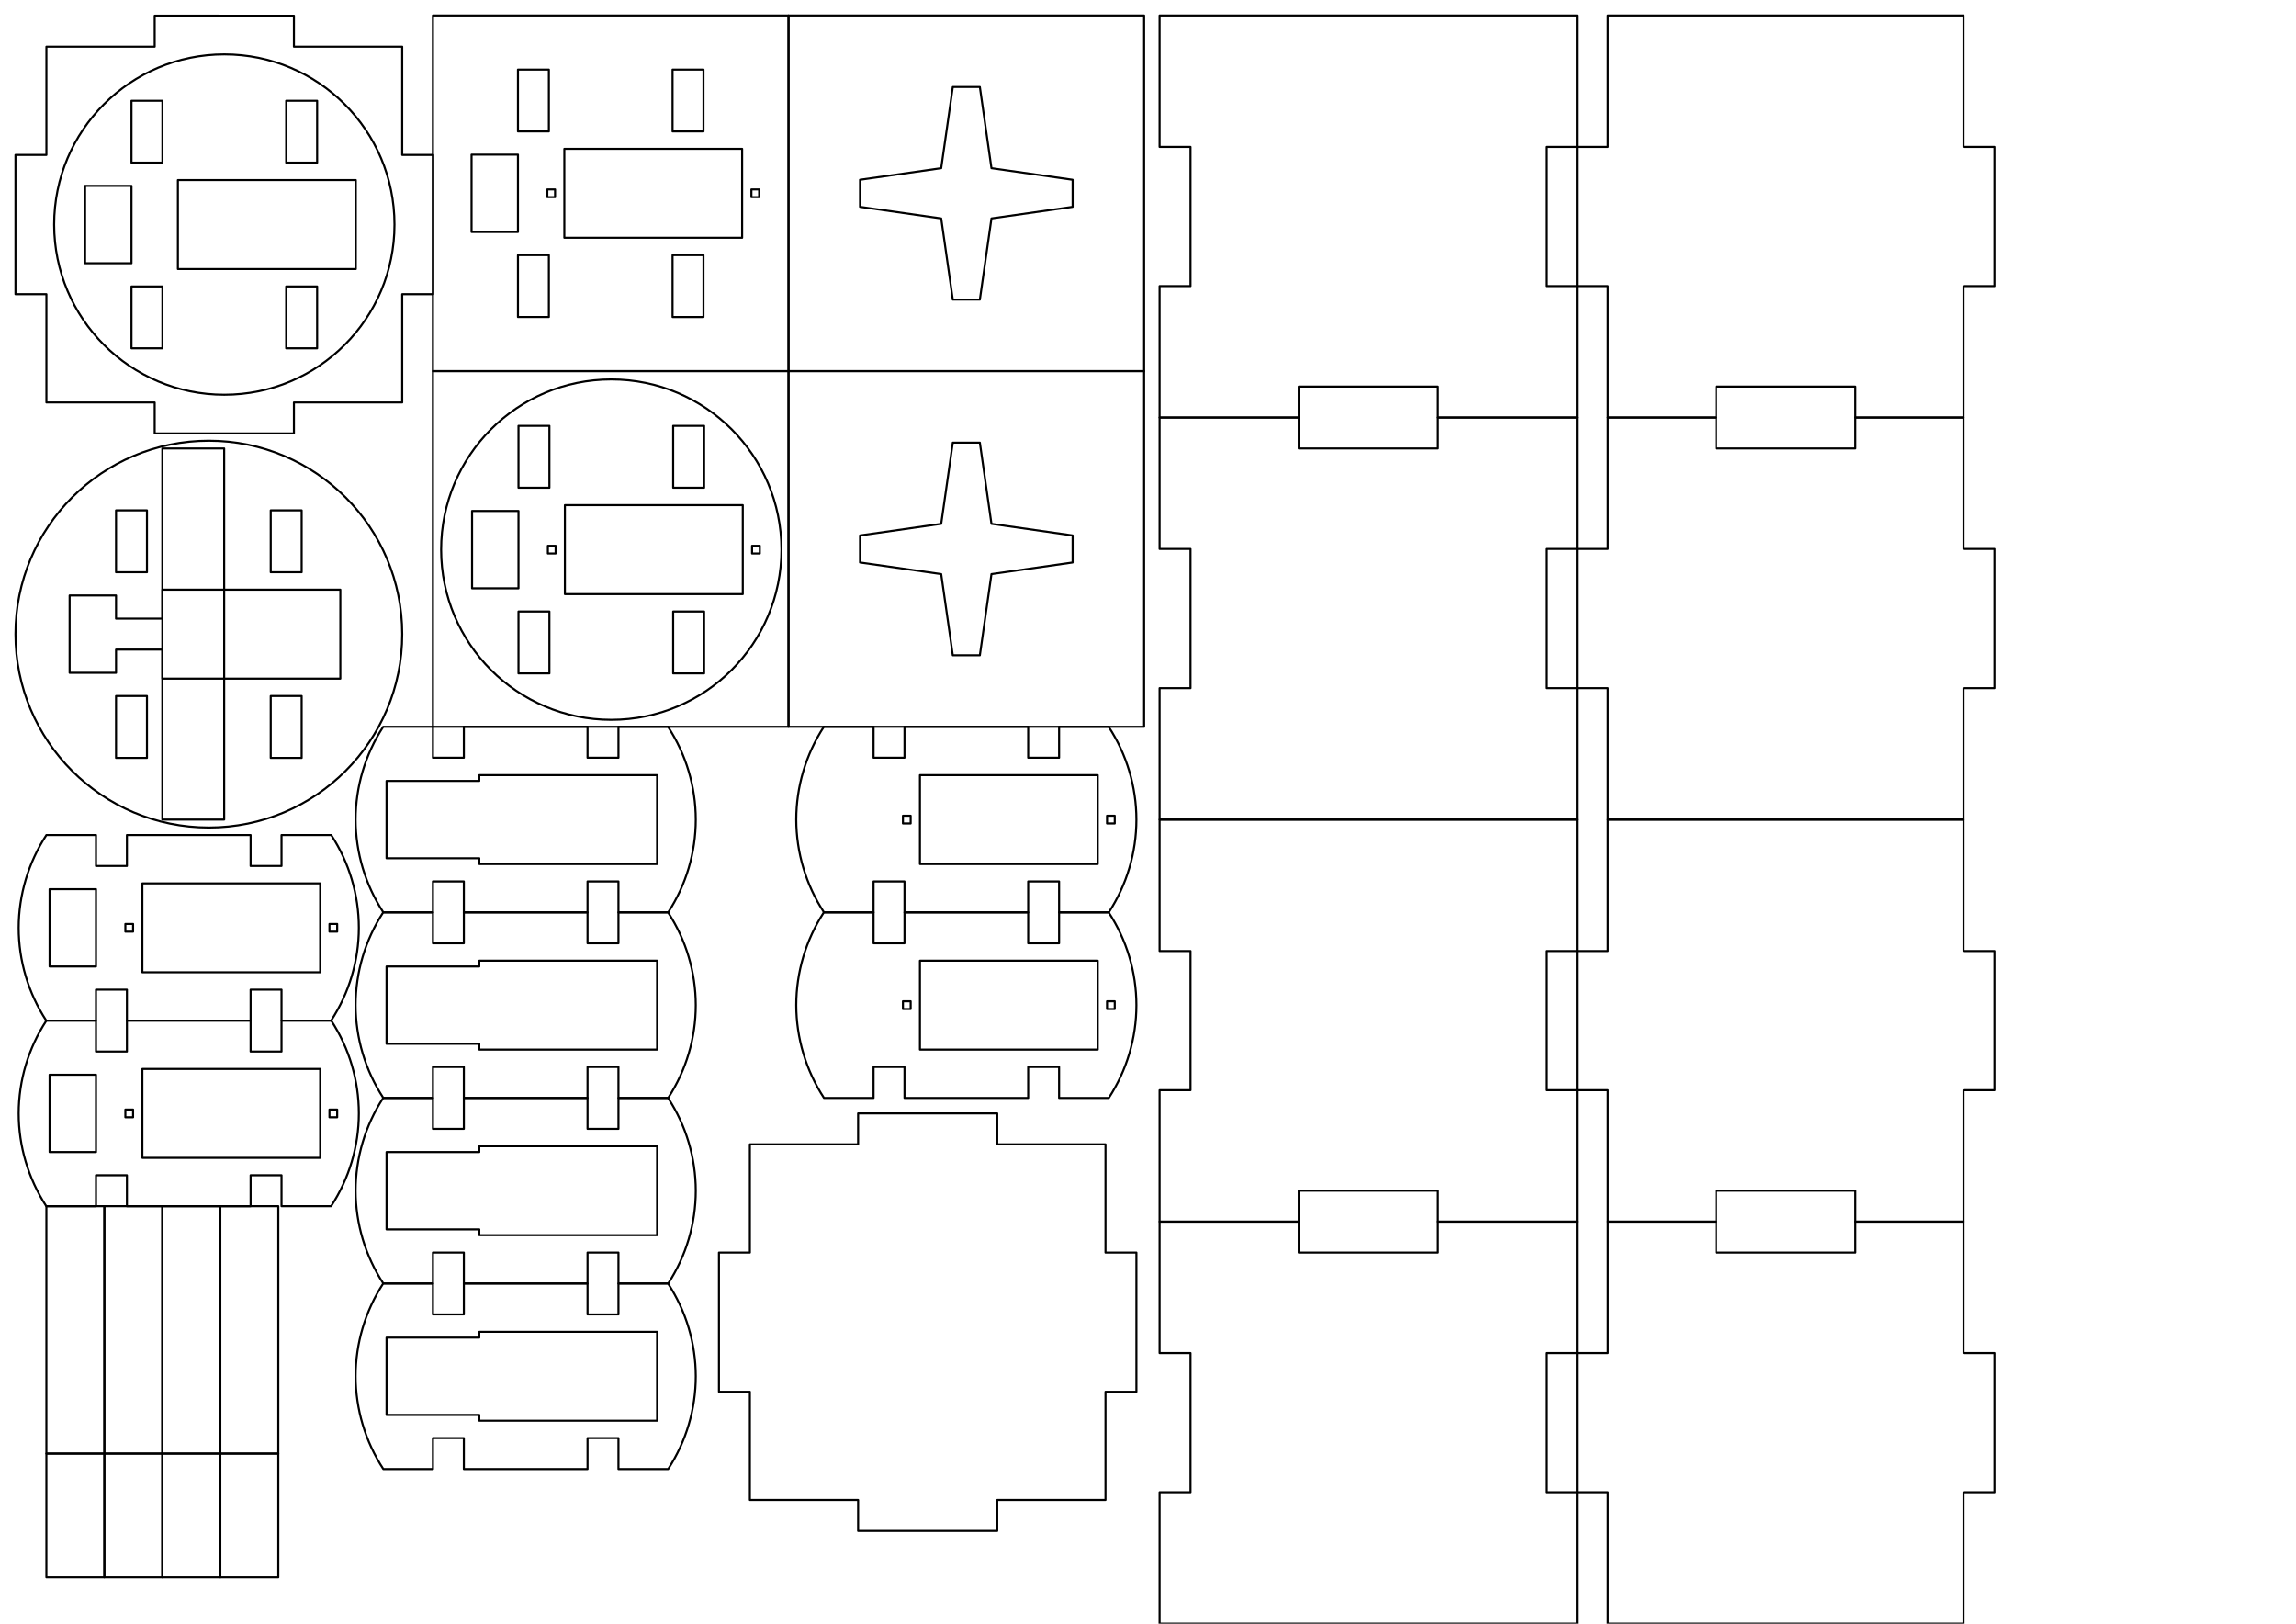 <?xml version="1.0" encoding="UTF-8" standalone="no"?>
<!-- Created with Inkscape (http://www.inkscape.org/) -->

<svg
   xmlns:dc="http://purl.org/dc/elements/1.1/"
   xmlns:cc="http://creativecommons.org/ns#"
   xmlns:rdf="http://www.w3.org/1999/02/22-rdf-syntax-ns#"
   xmlns:svg="http://www.w3.org/2000/svg"
   xmlns="http://www.w3.org/2000/svg"
   xmlns:sodipodi="http://sodipodi.sourceforge.net/DTD/sodipodi-0.dtd"
   xmlns:inkscape="http://www.inkscape.org/namespaces/inkscape"
   sodipodi:docname="cube-2-bw.svg"
   inkscape:version="0.92.3 (2405546, 2018-03-11)"
   version="1.1"
   id="svg2"
   viewBox="0 0 1052.362 744.094"
   height="210mm"
   width="297mm"
   enable-background="new">
  <sodipodi:namedview
     fit-margin-bottom="0"
     fit-margin-right="0"
     fit-margin-left="0"
     fit-margin-top="0"
     inkscape:snap-center="true"
     showguides="false"
     inkscape:snap-intersection-paths="true"
     inkscape:snap-smooth-nodes="true"
     inkscape:object-nodes="true"
     inkscape:object-paths="true"
     inkscape:snap-global="true"
     inkscape:snap-bbox-midpoints="true"
     inkscape:snap-bbox-edge-midpoints="true"
     inkscape:bbox-nodes="true"
     inkscape:bbox-paths="true"
     inkscape:snap-bbox="true"
     inkscape:window-maximized="1"
     inkscape:window-y="27"
     inkscape:window-x="1600"
     inkscape:window-height="1026"
     inkscape:window-width="1920"
     inkscape:snap-grids="true"
     showgrid="true"
     inkscape:current-layer="layer1"
     inkscape:document-units="mm"
     inkscape:cy="414.70159"
     inkscape:cx="693.20702"
     inkscape:zoom="0.60667088"
     inkscape:pageshadow="2"
     inkscape:pageopacity="0.0"
     borderopacity="1.0"
     bordercolor="#666666"
     pagecolor="#ffffff"
     id="base"
     inkscape:measure-start="226.772,634.961"
     inkscape:measure-end="52.9134,616.063">
    <inkscape:grid
       spacingy="0.886"
       spacingx="0.886"
       empopacity="0.251"
       empcolor="#7373ff"
       opacity="0.251"
       color="#a9a9ff"
       originy="0"
       originx="0"
       id="grid4136"
       type="xygrid"
       units="mm"
       empspacing="4" />
  </sodipodi:namedview>
  <defs
     id="defs4" />
  <g
     transform="translate(2090.551,2056.89)"
     id="layer1"
     inkscape:groupmode="layer"
     inkscape:label="Layer 1"
     style="display:inline">
    <g
       style="display:inline;fill:none;stroke:#000000;stroke-opacity:1;stroke-width:0.938;stroke-miterlimit:4;stroke-dasharray:none"
       id="g2210-2-9"
       transform="translate(-1048.996,-460.807)" />
    <g
       id="g4628"
       transform="translate(7.087,-170.079)"
       style="fill:none;stroke:#000000;stroke-opacity:1;stroke-width:0.938;stroke-miterlimit:4;stroke-dasharray:none">
      <path
         style="color:#000000;clip-rule:nonzero;display:inline;overflow:visible;visibility:visible;opacity:1;isolation:auto;mix-blend-mode:normal;color-interpolation:sRGB;color-interpolation-filters:linearRGB;solid-color:#000000;solid-opacity:1;vector-effect:none;fill:none;fill-opacity:0.494;fill-rule:evenodd;stroke:#000000;stroke-width:1;stroke-linecap:round;stroke-linejoin:round;stroke-miterlimit:4;stroke-dasharray:none;stroke-dashoffset:0;stroke-opacity:1;paint-order:normal;color-rendering:auto;image-rendering:auto;shape-rendering:auto;text-rendering:auto;enable-background:accumulate"
         d="m 71.811,204.094 v 15.117 H 18.898 V 272.125 H 3.779 v 68.031 H 18.898 v 52.914 h 52.912 v 15.119 H 139.842 v -15.119 h 52.914 v -52.914 h 15.117 V 272.125 H 192.756 V 219.211 H 139.842 v -15.117 z"
         transform="matrix(0.938,0,0,0.938,-2094.095,-2071.062)"
         id="rect4071"
         inkscape:connector-curvature="0" />
      <path
         style="color:#000000;clip-rule:nonzero;display:inline;overflow:visible;visibility:visible;opacity:1;isolation:auto;mix-blend-mode:normal;color-interpolation:sRGB;color-interpolation-filters:linearRGB;solid-color:#000000;solid-opacity:1;vector-effect:none;fill:none;fill-opacity:0.494;fill-rule:evenodd;stroke:#000000;stroke-width:1;stroke-linecap:round;stroke-linejoin:round;stroke-miterlimit:4;stroke-dasharray:none;stroke-dashoffset:0;stroke-opacity:1;paint-order:normal;color-rendering:auto;image-rendering:auto;shape-rendering:auto;text-rendering:auto;enable-background:accumulate"
         d="m 105.828,211.654 c -45.923,-4.3e-4 -83.151,37.228 -83.15,83.15 6.53e-4,45.922 37.228,83.149 83.15,83.148 45.921,-6.5e-4 83.148,-37.227 83.148,-83.148 4.3e-4,-45.922 -37.226,-83.15 -83.148,-83.15 z m -45.355,22.676 h 15.117 v 30.234 H 60.473 Z m 75.59,0 h 15.119 v 30.234 H 136.062 Z m -52.912,38.742 h 86.93 v 43.463 H 83.15 Z m -45.355,2.834 h 22.678 v 37.795 H 37.795 Z m 22.676,49.131 h 15.117 l 0.002,30.236 H 60.473 Z m 75.59,0 h 15.119 l 0.002,30.238 H 136.062 Z"
         transform="matrix(0.938,0,0,0.938,-2094.094,-2060.433)"
         id="path1744-6-3-3-6"
         inkscape:connector-curvature="0" />
    </g>
    <path
       style="color:#000000;clip-rule:nonzero;display:inline;overflow:visible;visibility:visible;opacity:1;isolation:auto;mix-blend-mode:normal;color-interpolation:sRGB;color-interpolation-filters:linearRGB;solid-color:#000000;solid-opacity:1;vector-effect:none;fill:none;fill-opacity:0.494;fill-rule:evenodd;stroke:#000000;stroke-width:0.938;stroke-linecap:round;stroke-linejoin:round;stroke-miterlimit:4;stroke-dasharray:none;stroke-dashoffset:0;stroke-opacity:1;paint-order:normal;color-rendering:auto;image-rendering:auto;shape-rendering:auto;text-rendering:auto;enable-background:accumulate"
       d="m -1892.128,-2049.803 v 162.991 h 162.993 v -162.991 z m 38.978,24.803 h 14.172 v 28.343 h -14.172 z m 70.865,0 h 14.174 v 28.343 h -14.174 z m -49.607,36.319 h 81.497 v 40.746 h -81.497 z m -42.521,2.657 h 21.26 v 35.433 h -21.26 z m 34.726,15.943 h 3.543 v 3.545 h -3.543 z m 93.543,0 h 3.543 v 3.545 h -3.543 z m -107.009,30.117 h 14.172 v 28.347 h -14.172 z m 70.865,0 h 14.174 v 28.348 h -14.174 z"
       id="rect4071-5-7-4"
       inkscape:connector-curvature="0" />
    <g
       id="g4594"
       transform="translate(-237.403,-336.614)"
       style="fill:none;stroke:#000000;stroke-opacity:1;stroke-width:0.938;stroke-miterlimit:4;stroke-dasharray:none">
      <g
         id="g1483"
         transform="translate(-3.1425e-4)"
         style="fill:none;stroke:#000000;stroke-opacity:1;stroke-width:0.938;stroke-miterlimit:4;stroke-dasharray:none">
        <path
           style="color:#000000;clip-rule:nonzero;display:inline;overflow:visible;visibility:visible;opacity:1;isolation:auto;mix-blend-mode:normal;color-interpolation:sRGB;color-interpolation-filters:linearRGB;solid-color:#000000;solid-opacity:1;vector-effect:none;fill:none;fill-opacity:0.494;fill-rule:evenodd;stroke:#000000;stroke-width:0.938;stroke-linecap:round;stroke-linejoin:round;stroke-miterlimit:4;stroke-dasharray:none;stroke-dashoffset:0;stroke-opacity:1;paint-order:normal;color-rendering:auto;image-rendering:auto;shape-rendering:auto;text-rendering:auto;enable-background:accumulate"
           d="m -1654.725,-1550.197 v 162.991 h 162.993 v -162.991 z"
           id="rect4071-5-7-4-0-2"
           inkscape:connector-curvature="0"
           sodipodi:nodetypes="ccccc" />
        <path
           style="color:#000000;clip-rule:nonzero;display:inline;overflow:visible;visibility:visible;opacity:1;isolation:auto;mix-blend-mode:normal;color-interpolation:sRGB;color-interpolation-filters:linearRGB;solid-color:#000000;solid-opacity:1;vector-effect:none;fill:none;fill-opacity:0.494;fill-rule:evenodd;stroke:#000000;stroke-width:1;stroke-linecap:round;stroke-linejoin:round;stroke-miterlimit:4;stroke-dasharray:none;stroke-dashoffset:0;stroke-opacity:1;paint-order:normal;color-rendering:auto;image-rendering:auto;shape-rendering:auto;text-rendering:auto;enable-background:accumulate"
           d="m 529.135,521.574 c -45.922,6.5e-4 -83.149,37.228 -83.148,83.15 -4.3e-4,45.922 37.226,83.15 83.148,83.15 45.923,4.3e-4 83.151,-37.228 83.15,-83.15 4.3e-4,-45.923 -37.228,-83.151 -83.15,-83.15 z m -45.354,22.678 h 15.117 v 30.232 h -15.117 z m 75.59,0 h 15.119 v 30.232 h -15.119 z m -52.912,38.74 h 86.928 v 43.465 h -86.928 z m -45.357,2.834 h 22.678 v 37.797 h -22.678 z m 37.041,17.008 h 3.779 v 3.781 h -3.779 z m 99.779,0 h 3.779 v 3.781 h -3.779 z M 483.779,634.957 h 15.117 l 0.002,30.238 h -15.117 z m 75.59,0 h 15.119 l 0.002,30.24 h -15.119 z"
           transform="matrix(0.938,0,0,0.938,-2069.292,-2035.63)"
           id="path1744-6-3-9-9"
           inkscape:connector-curvature="0" />
      </g>
    </g>
    <path
       style="color:#000000;clip-rule:nonzero;display:inline;overflow:visible;visibility:visible;opacity:1;isolation:auto;mix-blend-mode:normal;color-interpolation:sRGB;color-interpolation-filters:linearRGB;solid-color:#000000;solid-opacity:1;vector-effect:none;fill:none;fill-opacity:0.494;fill-rule:evenodd;stroke:#000000;stroke-width:0.938;stroke-linecap:round;stroke-linejoin:round;stroke-miterlimit:4;stroke-dasharray:none;stroke-dashoffset:0;stroke-opacity:1;paint-order:normal;color-rendering:auto;image-rendering:auto;shape-rendering:auto;text-rendering:auto;enable-background:accumulate"
       d="m -1729.135,-2049.803 v 162.991 h 162.993 v -162.991 z m 75.295,32.774 h 12.402 l 5.316,37.205 37.203,5.316 v 12.402 l -37.203,5.314 -5.316,37.205 h -12.402 l -5.316,-37.205 -37.203,-5.314 v -12.402 l 37.203,-5.316 z"
       id="rect4071-5-7-4-0"
       inkscape:connector-curvature="0" />
    <path
       inkscape:connector-curvature="0"
       style="color:#000000;clip-rule:nonzero;display:inline;overflow:visible;visibility:visible;opacity:1;isolation:auto;mix-blend-mode:normal;color-interpolation:sRGB;color-interpolation-filters:linearRGB;solid-color:#000000;solid-opacity:1;vector-effect:none;fill:none;fill-opacity:0.494;fill-rule:evenodd;stroke:#000000;stroke-width:0.938;stroke-linecap:round;stroke-linejoin:round;stroke-miterlimit:4;stroke-dasharray:none;stroke-dashoffset:0;stroke-opacity:1;paint-order:normal;color-rendering:auto;image-rendering:auto;shape-rendering:auto;text-rendering:auto;enable-background:accumulate"
       d="m -1729.136,-1886.812 v 162.991 h 162.993 v -162.991 z m 75.295,32.774 h 12.402 l 5.316,37.205 37.203,5.316 v 12.402 l -37.203,5.314 -5.316,37.205 h -12.402 l -5.316,-37.205 -37.203,-5.314 v -12.402 l 37.203,-5.316 z"
       id="rect4071-5-7-4-0-1" />
    <path
       style="color:#000000;clip-rule:nonzero;display:inline;overflow:visible;visibility:visible;opacity:1;isolation:auto;mix-blend-mode:normal;color-interpolation:sRGB;color-interpolation-filters:linearRGB;solid-color:#000000;solid-opacity:1;vector-effect:none;fill:none;fill-opacity:0.494;fill-rule:evenodd;stroke:#000000;stroke-width:0.938;stroke-linecap:round;stroke-linejoin:round;stroke-miterlimit:4;stroke-dasharray:none;stroke-dashoffset:0;stroke-opacity:1;paint-order:normal;color-rendering:auto;image-rendering:auto;shape-rendering:auto;text-rendering:auto;enable-background:accumulate"
       d="m -1697.245,-1546.654 v 14.174 h -49.605 v 49.605 h -14.174 v 63.779 h 14.174 v 49.607 h 49.607 v 14.174 h 63.779 v -14.174 h 49.607 v -49.607 h 14.172 v -63.779 h -14.172 v -49.605 h -49.609 v -14.174 z"
       id="rect4071-5-7-4-0-1-9"
       inkscape:connector-curvature="0" />
    <g
       id="g4624"
       transform="translate(-3.543,191.339)"
       style="fill:none;stroke:#000000;stroke-opacity:1;stroke-width:0.938;stroke-miterlimit:4;stroke-dasharray:none">
      <path
         style="color:#000000;clip-rule:nonzero;display:inline;overflow:visible;visibility:visible;opacity:1;isolation:auto;mix-blend-mode:normal;color-interpolation:sRGB;color-interpolation-filters:linearRGB;solid-color:#000000;solid-opacity:1;vector-effect:none;fill:none;fill-opacity:0.494;fill-rule:evenodd;stroke:#000000;stroke-width:1;stroke-linecap:round;stroke-linejoin:round;stroke-miterlimit:4;stroke-dasharray:none;stroke-dashoffset:0;stroke-opacity:1;paint-order:normal;color-rendering:auto;image-rendering:auto;shape-rendering:auto;text-rendering:auto;enable-background:accumulate"
         d="m 105.826,11.338 c -52.184,-4.3e-5 -94.488,42.304 -94.488,94.488 -4.4e-5,52.184 42.304,94.488 94.488,94.488 52.184,4e-5 94.488,-42.304 94.488,-94.488 4e-5,-52.184 -42.304,-94.488 -94.488,-94.488 z M 60.472,45.354 h 15.117 l 5.38e-4,30.234 H 60.473 Z m 75.59,0 h 15.119 l 5.4e-4,30.234 H 136.062 Z M 83.148,84.094 h 86.93 v 43.465 H 83.148 V 113.387 H 60.473 v 11.338 H 37.795 V 113.387 98.268 86.93 h 22.678 v 11.338 h 22.676 z m -22.676,51.967 h 15.117 l -5.38e-4,30.237 H 60.472 Z m 75.59,0 h 15.119 l -5.4e-4,30.239 h -15.119 z"
         transform="matrix(0.938,0,0,0.938,-2090.551,-2056.89)"
         id="path1744-6-8"
         inkscape:connector-curvature="0"
         sodipodi:nodetypes="cccccccccccccccccccccccccccccccccccccccc" />
      <rect
         y="-2042.717"
         x="-2012.599"
         height="170.079"
         width="28.346"
         id="rect4620"
         style="color:#000000;clip-rule:nonzero;display:inline;overflow:visible;visibility:visible;opacity:1;isolation:auto;mix-blend-mode:normal;color-interpolation:sRGB;color-interpolation-filters:linearRGB;solid-color:#000000;solid-opacity:1;vector-effect:none;fill:none;fill-opacity:0.494;fill-rule:evenodd;stroke:#000000;stroke-width:0.938;stroke-linecap:round;stroke-linejoin:round;stroke-miterlimit:4;stroke-dasharray:none;stroke-dashoffset:0;stroke-opacity:1;paint-order:normal;color-rendering:auto;image-rendering:auto;shape-rendering:auto;text-rendering:auto;enable-background:accumulate" />
    </g>
    <path
       style="color:#000000;clip-rule:nonzero;display:inline;overflow:visible;visibility:visible;opacity:1;isolation:auto;mix-blend-mode:normal;color-interpolation:sRGB;color-interpolation-filters:linearRGB;solid-color:#000000;solid-opacity:1;vector-effect:none;fill:none;fill-opacity:0.494;fill-rule:evenodd;stroke:#000000;stroke-width:0.938;stroke-linecap:round;stroke-linejoin:round;stroke-miterlimit:4;stroke-dasharray:none;stroke-dashoffset:0;stroke-opacity:1;paint-order:normal;color-rendering:auto;image-rendering:auto;shape-rendering:auto;text-rendering:auto;enable-background:accumulate"
       d="m -1712.947,-1638.78 c -8.244,12.649 -12.637,27.421 -12.645,42.519 0.024,15.105 4.437,29.877 12.7,42.521 h 22.733 v -14.174 h 14.172 v 14.174 h 56.693 v -14.174 h 14.174 v 14.174 h 22.788 c 8.245,-12.65 12.639,-27.421 12.647,-42.521 -0.025,-15.104 -4.437,-29.876 -12.7,-42.519 h -22.733 v 14.172 h -14.174 v -14.172 h -56.693 v 14.172 h -14.172 v -14.172 z m 44.05,22.145 h 81.495 v 40.748 h -81.495 z m -7.797,18.602 h 3.543 v 3.545 h -3.543 z m 93.543,0 h 3.543 v 3.545 h -3.543 z"
       id="path1744-6-3-9-5-3-1-0"
       inkscape:connector-curvature="0" />
    <g
       id="g1757"
       transform="translate(-77.543,-7.502)"
       style="fill:none;stroke:#000000;stroke-opacity:1;stroke-width:0.938;stroke-miterlimit:4;stroke-dasharray:none" />
    <g
       style="display:inline;fill:none;stroke:#000000;stroke-opacity:1;stroke-width:0.938;stroke-miterlimit:4;stroke-dasharray:none"
       id="g1757-2"
       transform="translate(-77.543,509.821)" />
    <g
       style="display:inline;fill:none;stroke:#000000;stroke-opacity:1;stroke-width:0.938;stroke-miterlimit:4;stroke-dasharray:none"
       id="g1757-2-9"
       transform="translate(-77.543,601.946)" />
    <path
       inkscape:connector-curvature="0"
       style="color:#000000;clip-rule:nonzero;display:inline;overflow:visible;visibility:visible;opacity:1;isolation:auto;mix-blend-mode:normal;color-interpolation:sRGB;color-interpolation-filters:linearRGB;solid-color:#000000;solid-opacity:1;vector-effect:none;fill:none;fill-opacity:0.494;fill-rule:evenodd;stroke:#000000;stroke-width:0.938;stroke-linecap:round;stroke-linejoin:round;stroke-miterlimit:4;stroke-dasharray:none;stroke-dashoffset:0;stroke-opacity:1;paint-order:normal;color-rendering:auto;image-rendering:auto;shape-rendering:auto;text-rendering:auto;enable-background:accumulate"
       d="m -1914.915,-1638.78 c -8.244,12.649 -12.637,27.42 -12.645,42.519 0.024,15.105 4.437,29.877 12.7,42.521 h 22.733 v -14.176 h 14.172 v 14.176 h 56.693 v -14.176 h 14.174 v 14.176 h 22.788 c 8.245,-12.65 12.639,-27.422 12.647,-42.521 -0.025,-15.104 -4.437,-29.876 -12.7,-42.519 h -22.733 v 14.171 h -14.174 v -14.171 h -56.693 v 14.171 h -14.172 v -14.171 z m 44.05,22.145 h 81.495 v 40.748 h -81.495 l 4e-4,-2.658 h -42.523 v -35.433 l 42.523,8e-4 z"
       id="path1744-6-3-9-5-1"
       sodipodi:nodetypes="cccccccccccccccccccccccccccccccc" />
    <path
       inkscape:connector-curvature="0"
       style="color:#000000;clip-rule:nonzero;display:inline;overflow:visible;visibility:visible;opacity:1;isolation:auto;mix-blend-mode:normal;color-interpolation:sRGB;color-interpolation-filters:linearRGB;solid-color:#000000;solid-opacity:1;vector-effect:none;fill:none;fill-opacity:0.494;fill-rule:evenodd;stroke:#000000;stroke-width:0.938;stroke-linecap:round;stroke-linejoin:round;stroke-miterlimit:4;stroke-dasharray:none;stroke-dashoffset:0;stroke-opacity:1;paint-order:normal;color-rendering:auto;image-rendering:auto;shape-rendering:auto;text-rendering:auto;enable-background:accumulate"
       d="m -1712.947,-1723.819 c -8.244,12.649 -12.637,27.421 -12.645,42.519 0.024,15.105 4.437,29.877 12.7,42.521 h 22.733 v -14.174 h 14.172 v 14.174 h 56.693 v -14.174 h 14.174 v 14.174 h 22.788 c 8.245,-12.65 12.639,-27.421 12.647,-42.521 -0.025,-15.104 -4.437,-29.876 -12.7,-42.519 h -22.733 v 14.172 h -14.174 v -14.172 h -56.693 v 14.172 h -14.172 v -14.172 z m 44.05,22.145 h 81.495 v 40.748 h -81.495 z m -7.797,18.602 h 3.543 v 3.545 h -3.543 z m 93.543,0 h 3.543 v 3.545 h -3.543 z"
       id="path1744-6-3-9-5-3-1-0-7" />
    <g
       id="g1559"
       transform="translate(-28.346,-8.3086706e-5)"
       style="fill:none;stroke:#000000;stroke-opacity:1;stroke-width:0.938;stroke-miterlimit:4;stroke-dasharray:none">
      <path
         sodipodi:nodetypes="cccccccccccccccccccccccccccccccc"
         id="path1744-6-3-9-5-1-2"
         d="m -1886.568,-1468.701 c -8.244,12.649 -12.637,27.42 -12.645,42.519 0.024,15.105 4.437,29.877 12.7,42.521 h 22.733 v -14.176 h 14.172 v 14.176 h 56.693 v -14.176 h 14.174 v 14.176 h 22.788 c 8.245,-12.65 12.639,-27.422 12.647,-42.521 -0.025,-15.104 -4.437,-29.876 -12.7,-42.519 h -22.733 v 14.171 h -14.174 v -14.171 h -56.693 v 14.171 h -14.172 v -14.171 z m 44.05,22.145 h 81.495 v 40.748 h -81.495 l 4e-4,-2.658 h -42.523 v -35.433 l 42.523,8e-4 z"
         style="color:#000000;clip-rule:nonzero;display:inline;overflow:visible;visibility:visible;opacity:1;isolation:auto;mix-blend-mode:normal;color-interpolation:sRGB;color-interpolation-filters:linearRGB;solid-color:#000000;solid-opacity:1;vector-effect:none;fill:none;fill-opacity:0.494;fill-rule:evenodd;stroke:#000000;stroke-width:0.938;stroke-linecap:round;stroke-linejoin:round;stroke-miterlimit:4;stroke-dasharray:none;stroke-dashoffset:0;stroke-opacity:1;paint-order:normal;color-rendering:auto;image-rendering:auto;shape-rendering:auto;text-rendering:auto;enable-background:accumulate"
         inkscape:connector-curvature="0" />
      <path
         sodipodi:nodetypes="cccccccccccccccccccccccccccccccc"
         id="path1744-6-3-9-5-1-9"
         d="m -1886.568,-1553.74 c -8.244,12.649 -12.637,27.42 -12.645,42.519 0.024,15.105 4.437,29.877 12.7,42.521 h 22.733 v -14.176 h 14.172 v 14.176 h 56.693 v -14.176 h 14.174 v 14.176 h 22.788 c 8.245,-12.65 12.639,-27.422 12.647,-42.521 -0.025,-15.104 -4.437,-29.876 -12.7,-42.519 h -22.733 v 14.171 h -14.174 v -14.171 h -56.693 v 14.171 h -14.172 v -14.171 z m 44.05,22.145 h 81.495 v 40.748 h -81.495 l 4e-4,-2.658 h -42.523 v -35.433 l 42.523,8e-4 z"
         style="color:#000000;clip-rule:nonzero;display:inline;overflow:visible;visibility:visible;opacity:1;isolation:auto;mix-blend-mode:normal;color-interpolation:sRGB;color-interpolation-filters:linearRGB;solid-color:#000000;solid-opacity:1;vector-effect:none;fill:none;fill-opacity:0.494;fill-rule:evenodd;stroke:#000000;stroke-width:0.938;stroke-linecap:round;stroke-linejoin:round;stroke-miterlimit:4;stroke-dasharray:none;stroke-dashoffset:0;stroke-opacity:1;paint-order:normal;color-rendering:auto;image-rendering:auto;shape-rendering:auto;text-rendering:auto;enable-background:accumulate"
         inkscape:connector-curvature="0" />
    </g>
    <path
       inkscape:connector-curvature="0"
       style="color:#000000;clip-rule:nonzero;display:inline;overflow:visible;visibility:visible;opacity:1;isolation:auto;mix-blend-mode:normal;color-interpolation:sRGB;color-interpolation-filters:linearRGB;solid-color:#000000;solid-opacity:1;vector-effect:none;fill:none;fill-opacity:0.494;fill-rule:evenodd;stroke:#000000;stroke-width:0.938;stroke-linecap:round;stroke-linejoin:round;stroke-miterlimit:4;stroke-dasharray:none;stroke-dashoffset:0;stroke-opacity:1;paint-order:normal;color-rendering:auto;image-rendering:auto;shape-rendering:auto;text-rendering:auto;enable-background:accumulate"
       d="m -1914.915,-1723.819 c -8.244,12.649 -12.637,27.42 -12.645,42.519 0.024,15.105 4.437,29.877 12.7,42.521 h 22.733 v -14.176 h 14.172 v 14.176 h 56.693 v -14.176 h 14.174 v 14.176 h 22.788 c 8.245,-12.65 12.639,-27.422 12.647,-42.521 -0.025,-15.104 -4.437,-29.876 -12.7,-42.519 h -22.733 v 14.171 h -14.174 v -14.171 h -56.693 v 14.171 h -14.172 v -14.171 z m 44.05,22.145 h 81.495 v 40.748 h -81.495 l 4e-4,-2.658 h -42.523 v -35.433 l 42.523,8e-4 z"
       id="path1744-6-3-9-5-1-0"
       sodipodi:nodetypes="cccccccccccccccccccccccccccccccc" />
    <path
       style="color:#000000;clip-rule:nonzero;display:inline;overflow:visible;visibility:visible;opacity:1;isolation:auto;mix-blend-mode:normal;color-interpolation:sRGB;color-interpolation-filters:linearRGB;solid-color:#000000;solid-opacity:1;vector-effect:none;fill:none;fill-opacity:0.495;fill-rule:evenodd;stroke:#000000;stroke-width:0.938;stroke-linecap:round;stroke-linejoin:round;stroke-miterlimit:4;stroke-dasharray:none;stroke-dashoffset:0;stroke-opacity:1;paint-order:normal;color-rendering:auto;image-rendering:auto;shape-rendering:auto;text-rendering:auto;enable-background:accumulate"
       d="m -1559.055,-1865.552 v -60.236 h 14.172 v -63.779 h -14.172 v -60.236 h 191.338 v 60.236 h -14.172 v 63.779 h 14.172 v 60.236 h -63.779 v -14.172 h -63.779 v 14.172 z"
       id="rect942-4-2-0-8-1-3-6-6"
       inkscape:connector-curvature="0"
       sodipodi:nodetypes="ccccccccccccccccc" />
    <path
       style="color:#000000;clip-rule:nonzero;display:inline;overflow:visible;visibility:visible;opacity:1;isolation:auto;mix-blend-mode:normal;color-interpolation:sRGB;color-interpolation-filters:linearRGB;solid-color:#000000;solid-opacity:1;vector-effect:none;fill:none;fill-opacity:0.494;fill-rule:evenodd;stroke:#000000;stroke-width:0.938;stroke-linecap:round;stroke-linejoin:round;stroke-miterlimit:4;stroke-dasharray:none;stroke-dashoffset:0;stroke-opacity:1;paint-order:normal;color-rendering:auto;image-rendering:auto;shape-rendering:auto;text-rendering:auto;enable-background:accumulate"
       d="m -1353.543,-1865.551 v -60.236 h -14.172 v -63.779 h 14.172 v -60.236 h 162.991 v 60.236 h 14.174 v 63.779 h -14.174 v 60.236 h -49.605 v -14.172 h -63.779 v 14.172 z"
       id="rect942-4-2-0-8-1-3-6-6-5-4-6"
       inkscape:connector-curvature="0"
       sodipodi:nodetypes="ccccccccccccccccc" />
    <g
       id="g1572"
       transform="matrix(1,0,0,-1,-16.239,-3178.346)"
       style="fill:none;stroke:#000000;stroke-opacity:1;stroke-width:0.938;stroke-miterlimit:4;stroke-dasharray:none">
      <path
         inkscape:connector-curvature="0"
         id="path1744-6-3-9-5-6"
         d="m -2053.105,-1674.213 c -8.243,12.649 -12.636,27.421 -12.643,42.519 0.024,15.104 4.434,29.877 12.697,42.521 h 22.734 v -14.172 h 14.172 v 14.172 h 56.693 v -14.172 h 14.174 v 14.172 h 22.788 c 8.244,-12.65 12.637,-27.422 12.645,-42.521 -0.025,-15.104 -4.437,-29.876 -12.7,-42.519 h -22.731 v 14.174 h -14.174 v -14.174 h -56.693 v 14.174 h -14.172 v -14.174 z m 44.05,22.145 h 81.493 v 40.748 h -81.493 z m -42.523,2.659 h 21.262 v 35.433 h -21.262 z m 34.724,15.945 h 3.543 v 3.543 h -3.543 z m 93.543,0 h 3.543 v 3.543 h -3.543 z"
         style="color:#000000;clip-rule:nonzero;display:inline;overflow:visible;visibility:visible;opacity:1;isolation:auto;mix-blend-mode:normal;color-interpolation:sRGB;color-interpolation-filters:linearRGB;solid-color:#000000;solid-opacity:1;vector-effect:none;fill:none;fill-opacity:0.494;fill-rule:evenodd;stroke:#000000;stroke-width:0.938;stroke-linecap:round;stroke-linejoin:round;stroke-miterlimit:4;stroke-dasharray:none;stroke-dashoffset:0;stroke-opacity:1;paint-order:normal;color-rendering:auto;image-rendering:auto;shape-rendering:auto;text-rendering:auto;enable-background:accumulate" />
      <path
         inkscape:connector-curvature="0"
         id="path1744-6-3-9-5-6-6"
         d="m -2053.105,-1589.174 c -8.243,12.649 -12.636,27.421 -12.643,42.519 0.024,15.104 4.434,29.877 12.697,42.521 h 22.734 v -14.176 h 14.172 v 14.176 h 56.693 v -14.176 h 14.174 v 14.176 h 22.787 c 8.244,-12.65 12.637,-27.422 12.645,-42.521 -0.025,-15.104 -4.437,-29.876 -12.7,-42.519 h -22.731 v 14.171 h -14.174 v -14.171 h -56.693 v 14.171 h -14.172 v -14.171 z m 44.05,22.145 h 81.493 v 40.748 h -81.493 z m -42.523,2.659 h 21.262 v 10.629 14.174 10.629 h -21.262 z m 34.724,15.945 h 3.543 v 3.545 h -3.543 z m 93.543,0 h 3.543 v 3.545 h -3.543 z"
         style="color:#000000;clip-rule:nonzero;display:inline;overflow:visible;visibility:visible;opacity:1;isolation:auto;mix-blend-mode:normal;color-interpolation:sRGB;color-interpolation-filters:linearRGB;solid-color:#000000;solid-opacity:1;vector-effect:none;fill:none;fill-opacity:0.494;fill-rule:evenodd;stroke:#000000;stroke-width:0.938;stroke-linecap:round;stroke-linejoin:round;stroke-miterlimit:4;stroke-dasharray:none;stroke-dashoffset:0;stroke-opacity:1;paint-order:normal;color-rendering:auto;image-rendering:auto;shape-rendering:auto;text-rendering:auto;enable-background:accumulate" />
    </g>
    <path
       style="color:#000000;clip-rule:nonzero;display:inline;overflow:visible;visibility:visible;opacity:1;isolation:auto;mix-blend-mode:normal;color-interpolation:sRGB;color-interpolation-filters:linearRGB;solid-color:#000000;solid-opacity:1;vector-effect:none;fill:none;fill-opacity:0.495;fill-rule:evenodd;stroke:#000000;stroke-width:0.938;stroke-linecap:round;stroke-linejoin:round;stroke-miterlimit:4;stroke-dasharray:none;stroke-dashoffset:0;stroke-opacity:1;paint-order:normal;color-rendering:auto;image-rendering:auto;shape-rendering:auto;text-rendering:auto;enable-background:accumulate"
       d="m -1559.055,-1865.551 v 60.236 h 14.172 v 63.779 h -14.172 v 60.236 h 191.338 v -60.236 h -14.172 v -63.779 h 14.172 v -60.236 h -63.779 v 14.174 h -63.779 v -14.174 z"
       id="rect942-4-2-0-8-1-3-6-6-56"
       inkscape:connector-curvature="0"
       sodipodi:nodetypes="ccccccccccccccccc" />
    <path
       style="color:#000000;clip-rule:nonzero;display:inline;overflow:visible;visibility:visible;opacity:1;isolation:auto;mix-blend-mode:normal;color-interpolation:sRGB;color-interpolation-filters:linearRGB;solid-color:#000000;solid-opacity:1;vector-effect:none;fill:none;fill-opacity:0.494;fill-rule:evenodd;stroke:#000000;stroke-width:0.938;stroke-linecap:round;stroke-linejoin:round;stroke-miterlimit:4;stroke-dasharray:none;stroke-dashoffset:0;stroke-opacity:1;paint-order:normal;color-rendering:auto;image-rendering:auto;shape-rendering:auto;text-rendering:auto;enable-background:accumulate"
       d="m -1353.543,-1865.552 v 60.236 h -14.172 v 63.779 h 14.172 v 60.236 h 162.991 v -60.236 h 14.172 v -63.779 h -14.174 v -60.236 h -49.605 v 14.174 h -63.779 v -14.174 h -49.607 z"
       id="rect942-4-2-0-8-1-3-6-6-5-4-6-9"
       inkscape:connector-curvature="0"
       sodipodi:nodetypes="cccccccccccccccccc" />
    <path
       inkscape:connector-curvature="0"
       style="color:#000000;clip-rule:nonzero;display:inline;overflow:visible;visibility:visible;opacity:1;isolation:auto;mix-blend-mode:normal;color-interpolation:sRGB;color-interpolation-filters:linearRGB;solid-color:#000000;solid-opacity:1;vector-effect:none;fill:none;fill-opacity:0.494;fill-rule:evenodd;stroke:#000000;stroke-width:0.938;stroke-linecap:round;stroke-linejoin:round;stroke-miterlimit:4;stroke-dasharray:none;stroke-dashoffset:0;stroke-opacity:1;paint-order:normal;color-rendering:auto;image-rendering:auto;shape-rendering:auto;text-rendering:auto;enable-background:accumulate"
       d="m -1559.055,-1497.05 v 60.236 h 14.172 v 63.779 h -14.172 v 60.236 h 191.338 v -60.236 h -14.172 v -63.779 h 14.172 v -60.236 h -63.779 v 14.172 h -63.779 v -14.172 z"
       id="rect942-4-2-0-8-1-3-6-6-2"
       sodipodi:nodetypes="ccccccccccccccccc" />
    <path
       style="color:#000000;clip-rule:nonzero;display:inline;overflow:visible;visibility:visible;opacity:1;isolation:auto;mix-blend-mode:normal;color-interpolation:sRGB;color-interpolation-filters:linearRGB;solid-color:#000000;solid-opacity:1;vector-effect:none;fill:none;fill-opacity:0.494;fill-rule:evenodd;stroke:#000000;stroke-width:0.938;stroke-linecap:round;stroke-linejoin:round;stroke-miterlimit:4;stroke-dasharray:none;stroke-dashoffset:0;stroke-opacity:1;paint-order:normal;color-rendering:auto;image-rendering:auto;shape-rendering:auto;text-rendering:auto;enable-background:accumulate"
       d="m -1353.543,-1312.798 v -60.236 h -14.172 v -63.779 h 14.172 v -60.234 h 49.607 v 14.172 h 63.779 v -14.172 h 49.605 v 60.234 h 14.174 v 63.779 h -14.174 v 60.238 h -162.991 z"
       id="rect942-4-2-0-8-1-3-6-6-5-4-6-1"
       inkscape:connector-curvature="0"
       sodipodi:nodetypes="cccccccccccccccccc" />
    <path
       inkscape:connector-curvature="0"
       style="color:#000000;clip-rule:nonzero;display:inline;overflow:visible;visibility:visible;opacity:1;isolation:auto;mix-blend-mode:normal;color-interpolation:sRGB;color-interpolation-filters:linearRGB;solid-color:#000000;solid-opacity:1;vector-effect:none;fill:none;fill-opacity:0.494;fill-rule:evenodd;stroke:#000000;stroke-width:0.938;stroke-linecap:round;stroke-linejoin:round;stroke-miterlimit:4;stroke-dasharray:none;stroke-dashoffset:0;stroke-opacity:1;paint-order:normal;color-rendering:auto;image-rendering:auto;shape-rendering:auto;text-rendering:auto;enable-background:accumulate"
       d="m -1559.055,-1497.048 v -60.236 h 14.172 v -63.779 h -14.172 v -60.236 h 191.338 v 60.236 h -14.172 v 63.779 h 14.172 v 60.236 h -63.779 v -14.174 h -63.779 v 14.174 z"
       id="rect942-4-2-0-8-1-3-6-6-56-5"
       sodipodi:nodetypes="ccccccccccccccccc" />
    <path
       style="color:#000000;clip-rule:nonzero;display:inline;overflow:visible;visibility:visible;opacity:1;isolation:auto;mix-blend-mode:normal;color-interpolation:sRGB;color-interpolation-filters:linearRGB;solid-color:#000000;solid-opacity:1;vector-effect:none;fill:none;fill-opacity:0.494;fill-rule:evenodd;stroke:#000000;stroke-width:0.938;stroke-linecap:round;stroke-linejoin:round;stroke-miterlimit:4;stroke-dasharray:none;stroke-dashoffset:0;stroke-opacity:1;paint-order:normal;color-rendering:auto;image-rendering:auto;shape-rendering:auto;text-rendering:auto;enable-background:accumulate"
       d="m -1353.543,-1681.3 v 60.236 h -14.172 v 63.779 h 14.172 v 60.236 h 49.607 v -14.174 h 63.779 v 14.174 h 49.605 v -60.234 h 14.174 v -63.779 h -14.174 v -60.238 z"
       id="rect942-4-2-0-8-1-3-6-6-5-4-6-9-9"
       inkscape:connector-curvature="0"
       sodipodi:nodetypes="ccccccccccccccccc" />
    <g
       style="display:inline;fill:none;stroke:#000000;stroke-opacity:1;stroke-width:0.938;stroke-miterlimit:4;stroke-dasharray:none"
       transform="matrix(1,0,0,-1,-14.173,-2831.102)"
       id="g1501">
      <rect
         style="color:#000000;clip-rule:nonzero;display:inline;overflow:visible;visibility:visible;opacity:1;isolation:auto;mix-blend-mode:normal;color-interpolation:sRGB;color-interpolation-filters:linearRGB;solid-color:#000000;solid-opacity:1;vector-effect:none;fill:none;fill-opacity:0.995;fill-rule:evenodd;stroke:#000000;stroke-width:0.938;stroke-linecap:round;stroke-linejoin:round;stroke-miterlimit:4;stroke-dasharray:none;stroke-dashoffset:0;stroke-opacity:1;paint-order:normal;color-rendering:auto;image-rendering:auto;shape-rendering:auto;text-rendering:auto;enable-background:accumulate"
         id="rect2369"
         width="26.575"
         height="56.693"
         x="-2055.118"
         y="-1497.047" />
      <rect
         style="color:#000000;clip-rule:nonzero;display:inline;overflow:visible;visibility:visible;opacity:1;isolation:auto;mix-blend-mode:normal;color-interpolation:sRGB;color-interpolation-filters:linearRGB;solid-color:#000000;solid-opacity:1;vector-effect:none;fill:none;fill-opacity:0.995;fill-rule:evenodd;stroke:#000000;stroke-width:0.938;stroke-linecap:round;stroke-linejoin:round;stroke-miterlimit:4;stroke-dasharray:none;stroke-dashoffset:0;stroke-opacity:1;paint-order:normal;color-rendering:auto;image-rendering:auto;shape-rendering:auto;text-rendering:auto;enable-background:accumulate"
         id="rect2369-2"
         width="26.575"
         height="56.693"
         x="-2028.544"
         y="-1497.047" />
      <rect
         style="color:#000000;clip-rule:nonzero;display:inline;overflow:visible;visibility:visible;opacity:1;isolation:auto;mix-blend-mode:normal;color-interpolation:sRGB;color-interpolation-filters:linearRGB;solid-color:#000000;solid-opacity:1;vector-effect:none;fill:none;fill-opacity:0.995;fill-rule:evenodd;stroke:#000000;stroke-width:0.938;stroke-linecap:round;stroke-linejoin:round;stroke-miterlimit:4;stroke-dasharray:none;stroke-dashoffset:0;stroke-opacity:1;paint-order:normal;color-rendering:auto;image-rendering:auto;shape-rendering:auto;text-rendering:auto;enable-background:accumulate"
         id="rect2369-8"
         width="26.575"
         height="56.693"
         x="-2001.969"
         y="-1497.047" />
      <rect
         style="color:#000000;clip-rule:nonzero;display:inline;overflow:visible;visibility:visible;opacity:1;isolation:auto;mix-blend-mode:normal;color-interpolation:sRGB;color-interpolation-filters:linearRGB;solid-color:#000000;solid-opacity:1;vector-effect:none;fill:none;fill-opacity:0.995;fill-rule:evenodd;stroke:#000000;stroke-width:0.938;stroke-linecap:round;stroke-linejoin:round;stroke-miterlimit:4;stroke-dasharray:none;stroke-dashoffset:0;stroke-opacity:1;paint-order:normal;color-rendering:auto;image-rendering:auto;shape-rendering:auto;text-rendering:auto;enable-background:accumulate"
         id="rect2369-2-3"
         width="26.575"
         height="56.693"
         x="-1975.394"
         y="-1497.047" />
      <rect
         style="color:#000000;clip-rule:nonzero;display:inline;overflow:visible;visibility:visible;opacity:1;isolation:auto;mix-blend-mode:normal;color-interpolation:sRGB;color-interpolation-filters:linearRGB;solid-color:#000000;solid-opacity:1;vector-effect:none;fill:none;fill-opacity:0.995;fill-rule:evenodd;stroke:#000000;stroke-width:0.938;stroke-linecap:round;stroke-linejoin:round;stroke-miterlimit:4;stroke-dasharray:none;stroke-dashoffset:0;stroke-opacity:1;paint-order:normal;color-rendering:auto;image-rendering:auto;shape-rendering:auto;text-rendering:auto;enable-background:accumulate"
         id="rect2369-80"
         width="26.575"
         height="113.386"
         x="-2055.118"
         y="-1440.354" />
      <rect
         style="color:#000000;clip-rule:nonzero;display:inline;overflow:visible;visibility:visible;opacity:1;isolation:auto;mix-blend-mode:normal;color-interpolation:sRGB;color-interpolation-filters:linearRGB;solid-color:#000000;solid-opacity:1;vector-effect:none;fill:none;fill-opacity:0.995;fill-rule:evenodd;stroke:#000000;stroke-width:0.938;stroke-linecap:round;stroke-linejoin:round;stroke-miterlimit:4;stroke-dasharray:none;stroke-dashoffset:0;stroke-opacity:1;paint-order:normal;color-rendering:auto;image-rendering:auto;shape-rendering:auto;text-rendering:auto;enable-background:accumulate"
         id="rect2369-2-4"
         width="26.575"
         height="113.386"
         x="-2028.544"
         y="-1440.354" />
      <rect
         style="color:#000000;clip-rule:nonzero;display:inline;overflow:visible;visibility:visible;opacity:1;isolation:auto;mix-blend-mode:normal;color-interpolation:sRGB;color-interpolation-filters:linearRGB;solid-color:#000000;solid-opacity:1;vector-effect:none;fill:none;fill-opacity:0.995;fill-rule:evenodd;stroke:#000000;stroke-width:0.938;stroke-linecap:round;stroke-linejoin:round;stroke-miterlimit:4;stroke-dasharray:none;stroke-dashoffset:0;stroke-opacity:1;paint-order:normal;color-rendering:auto;image-rendering:auto;shape-rendering:auto;text-rendering:auto;enable-background:accumulate"
         id="rect2369-8-0"
         width="26.575"
         height="113.386"
         x="-2001.969"
         y="-1440.354" />
      <rect
         style="color:#000000;clip-rule:nonzero;display:inline;overflow:visible;visibility:visible;opacity:1;isolation:auto;mix-blend-mode:normal;color-interpolation:sRGB;color-interpolation-filters:linearRGB;solid-color:#000000;solid-opacity:1;vector-effect:none;fill:none;fill-opacity:0.995;fill-rule:evenodd;stroke:#000000;stroke-width:0.938;stroke-linecap:round;stroke-linejoin:round;stroke-miterlimit:4;stroke-dasharray:none;stroke-dashoffset:0;stroke-opacity:1;paint-order:normal;color-rendering:auto;image-rendering:auto;shape-rendering:auto;text-rendering:auto;enable-background:accumulate"
         id="rect2369-2-3-9"
         width="26.575"
         height="113.386"
         x="-1975.394"
         y="-1440.354" />
    </g>
  </g>
  <g
     inkscape:groupmode="layer"
     id="layer2"
     inkscape:label="Layer 2"
     style="display:none">
    <path
       style="color:#000000;clip-rule:nonzero;display:inline;overflow:visible;visibility:visible;opacity:1;isolation:auto;mix-blend-mode:normal;color-interpolation:sRGB;color-interpolation-filters:linearRGB;solid-color:#000000;solid-opacity:1;vector-effect:none;fill:#a66104;fill-opacity:0.749;fill-rule:evenodd;stroke:none;stroke-width:0.378;stroke-linecap:round;stroke-linejoin:round;stroke-miterlimit:4;stroke-dasharray:1.134, 1.134;stroke-dashoffset:0;stroke-opacity:1;paint-order:normal;color-rendering:auto;image-rendering:auto;shape-rendering:auto;text-rendering:auto;enable-background:accumulate"
       d="m 336.379,219.213 c -39.661,-8.1e-4 -71.812,32.15 -71.812,71.811 2.7e-4,39.661 32.152,71.811 71.812,71.811 39.66,-2.7e-4 71.81,-32.151 71.811,-71.811 -2.6e-4,-39.66 -32.151,-71.81 -71.811,-71.811 z m -22.678,50.078 h 86.93 v 43.465 h -86.93 z"
       id="path988-6-2-367"
       inkscape:connector-curvature="0"
       sodipodi:nodetypes="cccccccccc"
       transform="scale(0.938)" />
    <circle
       style="color:#000000;clip-rule:nonzero;display:inline;overflow:visible;visibility:visible;opacity:1;isolation:auto;mix-blend-mode:normal;color-interpolation:sRGB;color-interpolation-filters:linearRGB;solid-color:#000000;solid-opacity:1;vector-effect:none;fill:#a66104;fill-opacity:0.749;fill-rule:evenodd;stroke:none;stroke-width:0.354;stroke-linecap:round;stroke-linejoin:round;stroke-miterlimit:4;stroke-dasharray:1.063, 1.063;stroke-dashoffset:0;stroke-opacity:1;paint-order:normal;color-rendering:auto;image-rendering:auto;shape-rendering:auto;text-rendering:auto;enable-background:accumulate"
       id="path988-6"
       cx="315.354"
       cy="-88.583"
       r="81.496" />
    <rect
       style="color:#000000;clip-rule:nonzero;display:inline;overflow:visible;visibility:visible;opacity:1;isolation:auto;mix-blend-mode:normal;color-interpolation:sRGB;color-interpolation-filters:linearRGB;solid-color:#000000;solid-opacity:1;vector-effect:none;fill:none;fill-opacity:0.749;fill-rule:evenodd;stroke:#000000;stroke-width:0.354;stroke-linecap:round;stroke-linejoin:round;stroke-miterlimit:4;stroke-dasharray:1.063, 1.063;stroke-dashoffset:0;stroke-opacity:1;paint-order:normal;color-rendering:auto;image-rendering:auto;shape-rendering:auto;text-rendering:auto;enable-background:accumulate"
       id="rect1068-6-1"
       width="162.992"
       height="162.992"
       x="233.858"
       y="-170.079" />
    <circle
       style="color:#000000;clip-rule:nonzero;display:inline;overflow:visible;visibility:visible;opacity:1;isolation:auto;mix-blend-mode:normal;color-interpolation:sRGB;color-interpolation-filters:linearRGB;solid-color:#000000;solid-opacity:1;vector-effect:none;fill:#ff00ff;fill-opacity:0.224;fill-rule:evenodd;stroke:none;stroke-width:0.354;stroke-linecap:round;stroke-linejoin:round;stroke-miterlimit:4;stroke-dasharray:1.063, 1.063;stroke-dashoffset:0;stroke-opacity:1;paint-order:normal;color-rendering:auto;image-rendering:auto;shape-rendering:auto;text-rendering:auto;enable-background:accumulate"
       id="path988-6-6"
       cx="315.354"
       cy="-88.583"
       r="74.409" />
    <rect
       style="color:#000000;clip-rule:nonzero;display:inline;overflow:visible;visibility:visible;opacity:1;isolation:auto;mix-blend-mode:normal;color-interpolation:sRGB;color-interpolation-filters:linearRGB;solid-color:#000000;solid-opacity:1;vector-effect:none;fill:none;fill-opacity:0.749;fill-rule:evenodd;stroke:#000000;stroke-width:0.354;stroke-linecap:round;stroke-linejoin:round;stroke-miterlimit:4;stroke-dasharray:1.063, 1.063;stroke-dashoffset:0;stroke-opacity:1;paint-order:normal;color-rendering:auto;image-rendering:auto;shape-rendering:auto;text-rendering:auto;enable-background:accumulate"
       id="rect1068-6-1-0"
       width="162.992"
       height="162.992"
       x="418.11"
       y="21.26" />
    <rect
       style="color:#000000;clip-rule:nonzero;display:inline;overflow:visible;visibility:visible;opacity:1;isolation:auto;mix-blend-mode:normal;color-interpolation:sRGB;color-interpolation-filters:linearRGB;solid-color:#000000;solid-opacity:1;vector-effect:none;fill:#a66104;fill-opacity:0.749;fill-rule:evenodd;stroke:none;stroke-width:0.354;stroke-linecap:round;stroke-linejoin:round;stroke-miterlimit:4;stroke-dasharray:1.063, 1.063;stroke-dashoffset:0;stroke-opacity:1;paint-order:normal;color-rendering:auto;image-rendering:auto;shape-rendering:auto;text-rendering:auto;enable-background:accumulate"
       id="rect942-4-2-0"
       width="162.992"
       height="14.173"
       x="24.803"
       y="389.764" />
    <rect
       style="color:#000000;clip-rule:nonzero;display:inline;overflow:visible;visibility:visible;opacity:1;isolation:auto;mix-blend-mode:normal;color-interpolation:sRGB;color-interpolation-filters:linearRGB;solid-color:#000000;solid-opacity:1;vector-effect:none;fill:#a66104;fill-opacity:0.495;fill-rule:evenodd;stroke:none;stroke-width:0.354;stroke-linecap:round;stroke-linejoin:round;stroke-miterlimit:4;stroke-dasharray:1.063, 1.063;stroke-dashoffset:0;stroke-opacity:1;paint-order:normal;color-rendering:auto;image-rendering:auto;shape-rendering:auto;text-rendering:auto;enable-background:accumulate"
       id="rect942-4-2-0-0"
       width="120.472"
       height="14.173"
       x="46.063"
       y="375.591" />
    <rect
       style="color:#000000;clip-rule:nonzero;display:inline;overflow:visible;visibility:visible;opacity:1;isolation:auto;mix-blend-mode:normal;color-interpolation:sRGB;color-interpolation-filters:linearRGB;solid-color:#000000;solid-opacity:1;vector-effect:none;fill:#a66104;fill-opacity:0.749;fill-rule:evenodd;stroke:none;stroke-width:0.354;stroke-linecap:round;stroke-linejoin:round;stroke-miterlimit:4;stroke-dasharray:1.063, 1.063;stroke-dashoffset:0;stroke-opacity:1;paint-order:normal;color-rendering:auto;image-rendering:auto;shape-rendering:auto;text-rendering:auto;enable-background:accumulate"
       id="rect942-4-2-0-0-1"
       width="120.472"
       height="14.173"
       x="46.063"
       y="361.417" />
    <rect
       style="color:#000000;clip-rule:nonzero;display:inline;overflow:visible;visibility:visible;opacity:1;isolation:auto;mix-blend-mode:normal;color-interpolation:sRGB;color-interpolation-filters:linearRGB;solid-color:#000000;solid-opacity:1;vector-effect:none;fill:#a66104;fill-opacity:0.495;fill-rule:evenodd;stroke:none;stroke-width:0.354;stroke-linecap:round;stroke-linejoin:round;stroke-miterlimit:4;stroke-dasharray:1.063, 1.063;stroke-dashoffset:0;stroke-opacity:1;paint-order:normal;color-rendering:auto;image-rendering:auto;shape-rendering:auto;text-rendering:auto;enable-background:accumulate"
       id="rect942-4-2-0-0-0"
       width="134.646"
       height="14.173"
       x="46.063"
       y="347.244" />
    <rect
       style="color:#000000;clip-rule:nonzero;display:inline;overflow:visible;visibility:visible;opacity:1;isolation:auto;mix-blend-mode:normal;color-interpolation:sRGB;color-interpolation-filters:linearRGB;solid-color:#000000;solid-opacity:1;vector-effect:none;fill:#a66104;fill-opacity:0.749;fill-rule:evenodd;stroke:none;stroke-width:0.354;stroke-linecap:round;stroke-linejoin:round;stroke-miterlimit:4;stroke-dasharray:1.063, 1.063;stroke-dashoffset:0;stroke-opacity:1;paint-order:normal;color-rendering:auto;image-rendering:auto;shape-rendering:auto;text-rendering:auto;enable-background:accumulate"
       id="rect942-4-2-0-0-1-3"
       width="120.472"
       height="14.173"
       x="46.063"
       y="333.071" />
    <rect
       style="color:#000000;clip-rule:nonzero;display:inline;overflow:visible;visibility:visible;opacity:1;isolation:auto;mix-blend-mode:normal;color-interpolation:sRGB;color-interpolation-filters:linearRGB;solid-color:#000000;solid-opacity:1;vector-effect:none;fill:#a66104;fill-opacity:0.495;fill-rule:evenodd;stroke:none;stroke-width:0.354;stroke-linecap:round;stroke-linejoin:round;stroke-miterlimit:4;stroke-dasharray:1.063, 1.063;stroke-dashoffset:0;stroke-opacity:1;paint-order:normal;color-rendering:auto;image-rendering:auto;shape-rendering:auto;text-rendering:auto;enable-background:accumulate"
       id="rect942-4-2-0-0-0-4"
       width="120.472"
       height="14.173"
       x="46.063"
       y="318.898" />
    <rect
       style="color:#000000;clip-rule:nonzero;display:inline;overflow:visible;visibility:visible;opacity:1;isolation:auto;mix-blend-mode:normal;color-interpolation:sRGB;color-interpolation-filters:linearRGB;solid-color:#000000;solid-opacity:1;vector-effect:none;fill:#a66104;fill-opacity:0.749;fill-rule:evenodd;stroke:none;stroke-width:0.354;stroke-linecap:round;stroke-linejoin:round;stroke-miterlimit:4;stroke-dasharray:1.063, 1.063;stroke-dashoffset:0;stroke-opacity:1;paint-order:normal;color-rendering:auto;image-rendering:auto;shape-rendering:auto;text-rendering:auto;enable-background:accumulate"
       id="rect942-4-2-0-0-1-3-0"
       width="120.472"
       height="14.173"
       x="46.063"
       y="304.724" />
    <rect
       style="color:#000000;clip-rule:nonzero;display:inline;overflow:visible;visibility:visible;opacity:1;isolation:auto;mix-blend-mode:normal;color-interpolation:sRGB;color-interpolation-filters:linearRGB;solid-color:#000000;solid-opacity:1;vector-effect:none;fill:#0000ff;fill-opacity:0.495;fill-rule:evenodd;stroke:none;stroke-width:0.354;stroke-linecap:round;stroke-linejoin:round;stroke-miterlimit:4;stroke-dasharray:1.063, 1.063;stroke-dashoffset:0;stroke-opacity:1;paint-order:normal;color-rendering:auto;image-rendering:auto;shape-rendering:auto;text-rendering:auto;enable-background:accumulate"
       id="rect942-4-2-0-0-0-4-3"
       width="120.472"
       height="14.173"
       x="46.063"
       y="290.551" />
    <rect
       style="color:#000000;clip-rule:nonzero;display:inline;overflow:visible;visibility:visible;opacity:1;isolation:auto;mix-blend-mode:normal;color-interpolation:sRGB;color-interpolation-filters:linearRGB;solid-color:#000000;solid-opacity:1;vector-effect:none;fill:#000080;fill-opacity:0.495;fill-rule:evenodd;stroke:none;stroke-width:0.354;stroke-linecap:round;stroke-linejoin:round;stroke-miterlimit:4;stroke-dasharray:1.063, 1.063;stroke-dashoffset:0;stroke-opacity:1;paint-order:normal;color-rendering:auto;image-rendering:auto;shape-rendering:auto;text-rendering:auto;enable-background:accumulate"
       id="rect942-4-2-0-0-0-4-3-9"
       width="120.472"
       height="14.173"
       x="46.063"
       y="276.378" />
    <rect
       style="color:#000000;clip-rule:nonzero;display:inline;overflow:visible;visibility:visible;opacity:1;isolation:auto;mix-blend-mode:normal;color-interpolation:sRGB;color-interpolation-filters:linearRGB;solid-color:#000000;solid-opacity:1;vector-effect:none;fill:#0000ff;fill-opacity:0.495;fill-rule:evenodd;stroke:none;stroke-width:0.354;stroke-linecap:round;stroke-linejoin:round;stroke-miterlimit:4;stroke-dasharray:1.063, 1.063;stroke-dashoffset:0;stroke-opacity:1;paint-order:normal;color-rendering:auto;image-rendering:auto;shape-rendering:auto;text-rendering:auto;enable-background:accumulate"
       id="rect942-4-2-0-0-0-4-3-1"
       width="120.472"
       height="14.173"
       x="46.063"
       y="262.205" />
    <rect
       style="color:#000000;clip-rule:nonzero;display:inline;overflow:visible;visibility:visible;opacity:1;isolation:auto;mix-blend-mode:normal;color-interpolation:sRGB;color-interpolation-filters:linearRGB;solid-color:#000000;solid-opacity:1;vector-effect:none;fill:#a66104;fill-opacity:0.749;fill-rule:evenodd;stroke:none;stroke-width:0.354;stroke-linecap:round;stroke-linejoin:round;stroke-miterlimit:4;stroke-dasharray:1.063, 1.063;stroke-dashoffset:0;stroke-opacity:1;paint-order:normal;color-rendering:auto;image-rendering:auto;shape-rendering:auto;text-rendering:auto;enable-background:accumulate"
       id="rect942-4-2-0-0-1-3-0-9"
       width="120.472"
       height="14.173"
       x="46.063"
       y="248.031" />
    <rect
       style="color:#000000;clip-rule:nonzero;display:inline;overflow:visible;visibility:visible;opacity:1;isolation:auto;mix-blend-mode:normal;color-interpolation:sRGB;color-interpolation-filters:linearRGB;solid-color:#000000;solid-opacity:1;vector-effect:none;fill:#a66104;fill-opacity:0.495;fill-rule:evenodd;stroke:none;stroke-width:0.354;stroke-linecap:round;stroke-linejoin:round;stroke-miterlimit:4;stroke-dasharray:1.063, 1.063;stroke-dashoffset:0;stroke-opacity:1;paint-order:normal;color-rendering:auto;image-rendering:auto;shape-rendering:auto;text-rendering:auto;enable-background:accumulate"
       id="rect942-4-2-0-0-0-4-6"
       width="141.732"
       height="14.173"
       x="35.433"
       y="233.858" />
    <rect
       style="color:#000000;clip-rule:nonzero;display:inline;overflow:visible;visibility:visible;opacity:1;isolation:auto;mix-blend-mode:normal;color-interpolation:sRGB;color-interpolation-filters:linearRGB;solid-color:#000000;solid-opacity:1;vector-effect:none;fill:#a66104;fill-opacity:0.749;fill-rule:evenodd;stroke:none;stroke-width:0.354;stroke-linecap:round;stroke-linejoin:round;stroke-miterlimit:4;stroke-dasharray:1.063, 1.063;stroke-dashoffset:0;stroke-opacity:1;paint-order:normal;color-rendering:auto;image-rendering:auto;shape-rendering:auto;text-rendering:auto;enable-background:accumulate"
       id="rect942-4-2-0-0-1-3-0-9-9"
       width="120.472"
       height="14.173"
       x="46.063"
       y="219.685" />
    <rect
       style="color:#000000;clip-rule:nonzero;display:inline;overflow:visible;visibility:visible;opacity:1;isolation:auto;mix-blend-mode:normal;color-interpolation:sRGB;color-interpolation-filters:linearRGB;solid-color:#000000;solid-opacity:1;vector-effect:none;fill:#a66104;fill-opacity:0.495;fill-rule:evenodd;stroke:none;stroke-width:0.354;stroke-linecap:round;stroke-linejoin:round;stroke-miterlimit:4;stroke-dasharray:1.063, 1.063;stroke-dashoffset:0;stroke-opacity:1;paint-order:normal;color-rendering:auto;image-rendering:auto;shape-rendering:auto;text-rendering:auto;enable-background:accumulate"
       id="rect942-4-2-0-0-0-4-6-0"
       width="120.472"
       height="14.173"
       x="46.063"
       y="205.512" />
    <rect
       style="color:#000000;clip-rule:nonzero;display:inline;overflow:visible;visibility:visible;opacity:1;isolation:auto;mix-blend-mode:normal;color-interpolation:sRGB;color-interpolation-filters:linearRGB;solid-color:#000000;solid-opacity:1;vector-effect:none;fill:#a66104;fill-opacity:0.749;fill-rule:evenodd;stroke:none;stroke-width:0.354;stroke-linecap:round;stroke-linejoin:round;stroke-miterlimit:4;stroke-dasharray:1.063, 1.063;stroke-dashoffset:0;stroke-opacity:1;paint-order:normal;color-rendering:auto;image-rendering:auto;shape-rendering:auto;text-rendering:auto;enable-background:accumulate"
       id="rect942-4-2-0-0-1-3-0-9-9-1"
       width="120.472"
       height="14.173"
       x="46.063"
       y="191.339" />
    <rect
       style="color:#000000;clip-rule:nonzero;display:inline;overflow:visible;visibility:visible;opacity:1;isolation:auto;mix-blend-mode:normal;color-interpolation:sRGB;color-interpolation-filters:linearRGB;solid-color:#000000;solid-opacity:1;vector-effect:none;fill:#a66104;fill-opacity:0.495;fill-rule:evenodd;stroke:none;stroke-width:0.354;stroke-linecap:round;stroke-linejoin:round;stroke-miterlimit:4;stroke-dasharray:1.063, 1.063;stroke-dashoffset:0;stroke-opacity:1;paint-order:normal;color-rendering:auto;image-rendering:auto;shape-rendering:auto;text-rendering:auto;enable-background:accumulate"
       id="rect942-4-2-0-0-0-4-6-0-4"
       width="120.472"
       height="14.173"
       x="46.063"
       y="177.165" />
    <rect
       style="color:#000000;clip-rule:nonzero;display:inline;overflow:visible;visibility:visible;opacity:1;isolation:auto;mix-blend-mode:normal;color-interpolation:sRGB;color-interpolation-filters:linearRGB;solid-color:#000000;solid-opacity:1;vector-effect:none;fill:#a66104;fill-opacity:0.749;fill-rule:evenodd;stroke:none;stroke-width:0.354;stroke-linecap:round;stroke-linejoin:round;stroke-miterlimit:4;stroke-dasharray:1.063, 1.063;stroke-dashoffset:0;stroke-opacity:1;paint-order:normal;color-rendering:auto;image-rendering:auto;shape-rendering:auto;text-rendering:auto;enable-background:accumulate"
       id="rect942-4-2-0-0-1-3-0-9-9-1-9"
       width="120.472"
       height="14.173"
       x="46.063"
       y="162.992" />
    <rect
       style="color:#000000;clip-rule:nonzero;display:inline;overflow:visible;visibility:visible;opacity:1;isolation:auto;mix-blend-mode:normal;color-interpolation:sRGB;color-interpolation-filters:linearRGB;solid-color:#000000;solid-opacity:1;vector-effect:none;fill:#a66104;fill-opacity:0.495;fill-rule:evenodd;stroke:none;stroke-width:0.354;stroke-linecap:round;stroke-linejoin:round;stroke-miterlimit:4;stroke-dasharray:1.063, 1.063;stroke-dashoffset:0;stroke-opacity:1;paint-order:normal;color-rendering:auto;image-rendering:auto;shape-rendering:auto;text-rendering:auto;enable-background:accumulate"
       id="rect942-4-2-0-0-0-4-6-0-4-1"
       width="120.472"
       height="14.173"
       x="46.063"
       y="148.819" />
    <rect
       style="color:#000000;clip-rule:nonzero;display:inline;overflow:visible;visibility:visible;opacity:1;isolation:auto;mix-blend-mode:normal;color-interpolation:sRGB;color-interpolation-filters:linearRGB;solid-color:#000000;solid-opacity:1;vector-effect:none;fill:#a66104;fill-opacity:0.749;fill-rule:evenodd;stroke:none;stroke-width:0.354;stroke-linecap:round;stroke-linejoin:round;stroke-miterlimit:4;stroke-dasharray:1.063, 1.063;stroke-dashoffset:0;stroke-opacity:1;paint-order:normal;color-rendering:auto;image-rendering:auto;shape-rendering:auto;text-rendering:auto;enable-background:accumulate"
       id="rect942-4-2-0-0-1-3-0-9-9-1-9-0"
       width="120.472"
       height="14.173"
       x="46.063"
       y="134.646" />
    <rect
       style="color:#000000;clip-rule:nonzero;display:inline;overflow:visible;visibility:visible;opacity:1;isolation:auto;mix-blend-mode:normal;color-interpolation:sRGB;color-interpolation-filters:linearRGB;solid-color:#000000;solid-opacity:1;vector-effect:none;fill:#a66104;fill-opacity:0.495;fill-rule:evenodd;stroke:none;stroke-width:0.354;stroke-linecap:round;stroke-linejoin:round;stroke-miterlimit:4;stroke-dasharray:1.063, 1.063;stroke-dashoffset:0;stroke-opacity:1;paint-order:normal;color-rendering:auto;image-rendering:auto;shape-rendering:auto;text-rendering:auto;enable-background:accumulate"
       id="rect942-4-2-0-0-0-4-6-0-4-1-7"
       width="134.646"
       height="14.173"
       x="46.063"
       y="120.472" />
    <path
       style="color:#000000;clip-rule:nonzero;display:inline;overflow:visible;visibility:visible;opacity:1;isolation:auto;mix-blend-mode:normal;color-interpolation:sRGB;color-interpolation-filters:linearRGB;solid-color:#000000;solid-opacity:1;vector-effect:none;fill:#a66104;fill-opacity:0.749;fill-rule:evenodd;stroke:none;stroke-width:0.354;stroke-linecap:round;stroke-linejoin:round;stroke-miterlimit:4;stroke-dasharray:1.063, 1.063;stroke-dashoffset:0;stroke-opacity:1;paint-order:normal;color-rendering:auto;image-rendering:auto;shape-rendering:auto;text-rendering:auto;enable-background:accumulate"
       d="m 315.354,21.261 a 81.496,81.496 0 0 0 -81.497,81.497 81.496,81.496 0 0 0 81.497,81.495 81.496,81.496 0 0 0 81.495,-81.495 81.496,81.496 0 0 0 -81.495,-81.497 z m -21.26,61.122 h 81.497 v 40.748 h -81.497 z"
       id="path988"
       inkscape:connector-curvature="0" />
    <rect
       style="color:#000000;clip-rule:nonzero;display:inline;overflow:visible;visibility:visible;opacity:1;isolation:auto;mix-blend-mode:normal;color-interpolation:sRGB;color-interpolation-filters:linearRGB;solid-color:#000000;solid-opacity:1;vector-effect:none;fill:none;fill-opacity:0.749;fill-rule:evenodd;stroke:#000000;stroke-width:0.354;stroke-linecap:round;stroke-linejoin:round;stroke-miterlimit:4;stroke-dasharray:1.063, 1.063;stroke-dashoffset:0;stroke-opacity:1;paint-order:normal;color-rendering:auto;image-rendering:auto;shape-rendering:auto;text-rendering:auto;enable-background:accumulate"
       id="rect1068"
       width="162.815"
       height="162.815"
       x="233.858"
       y="191.339" />
    <rect
       style="color:#000000;clip-rule:nonzero;display:inline;overflow:visible;visibility:visible;opacity:1;isolation:auto;mix-blend-mode:normal;color-interpolation:sRGB;color-interpolation-filters:linearRGB;solid-color:#000000;solid-opacity:1;vector-effect:none;fill:none;fill-opacity:0.749;fill-rule:evenodd;stroke:#000000;stroke-width:0.354;stroke-linecap:round;stroke-linejoin:round;stroke-miterlimit:4;stroke-dasharray:1.063, 1.063;stroke-dashoffset:0;stroke-opacity:1;paint-order:normal;color-rendering:auto;image-rendering:auto;shape-rendering:auto;text-rendering:auto;enable-background:accumulate"
       id="rect1068-6"
       width="162.992"
       height="162.992"
       x="233.858"
       y="21.26" />
    <path
       inkscape:connector-curvature="0"
       style="color:#000000;clip-rule:nonzero;display:inline;overflow:visible;visibility:visible;opacity:1;isolation:auto;mix-blend-mode:normal;color-interpolation:sRGB;color-interpolation-filters:linearRGB;solid-color:#000000;solid-opacity:1;vector-effect:none;fill:#a66104;fill-opacity:0.749;fill-rule:evenodd;stroke:none;stroke-width:0.354;stroke-linecap:round;stroke-linejoin:round;stroke-miterlimit:4;stroke-dasharray:1.063, 1.063;stroke-dashoffset:0;stroke-opacity:1;paint-order:normal;color-rendering:auto;image-rendering:auto;shape-rendering:auto;text-rendering:auto;enable-background:accumulate"
       d="m 315.354,382.678 a 60.236,60.236 0 0 0 -60.236,60.236 60.236,60.236 0 0 0 60.236,60.236 60.236,60.236 0 0 0 56.607,-39.862 h -77.866 v -40.748 h 77.886 A 60.236,60.236 0 0 0 315.354,382.678 Z"
       id="path988-6-5-5-2" />
    <rect
       style="color:#000000;clip-rule:nonzero;display:inline;overflow:visible;visibility:visible;opacity:1;isolation:auto;mix-blend-mode:normal;color-interpolation:sRGB;color-interpolation-filters:linearRGB;solid-color:#000000;solid-opacity:1;vector-effect:none;fill:none;fill-opacity:0.749;fill-rule:evenodd;stroke:#000000;stroke-width:0.354;stroke-linecap:round;stroke-linejoin:round;stroke-miterlimit:4;stroke-dasharray:1.063, 1.063;stroke-dashoffset:0;stroke-opacity:1;paint-order:normal;color-rendering:auto;image-rendering:auto;shape-rendering:auto;text-rendering:auto;enable-background:accumulate"
       id="rect1068-9"
       width="162.815"
       height="162.815"
       x="233.858"
       y="361.417" />
    <circle
       style="color:#000000;clip-rule:nonzero;display:inline;overflow:visible;visibility:visible;opacity:1;isolation:auto;mix-blend-mode:normal;color-interpolation:sRGB;color-interpolation-filters:linearRGB;solid-color:#000000;solid-opacity:1;vector-effect:none;fill:#a66104;fill-opacity:0.749;fill-rule:evenodd;stroke:none;stroke-width:0.354;stroke-linecap:round;stroke-linejoin:round;stroke-miterlimit:4;stroke-dasharray:1.063, 1.063;stroke-dashoffset:0;stroke-opacity:1;paint-order:normal;color-rendering:auto;image-rendering:auto;shape-rendering:auto;text-rendering:auto;enable-background:accumulate"
       id="path988-6-2"
       cx="315.354"
       cy="-88.583"
       r="60.236" />
    <rect
       style="color:#000000;clip-rule:nonzero;display:inline;overflow:visible;visibility:visible;opacity:1;isolation:auto;mix-blend-mode:normal;color-interpolation:sRGB;color-interpolation-filters:linearRGB;solid-color:#000000;solid-opacity:1;vector-effect:none;fill:#a66104;fill-opacity:0.495;fill-rule:evenodd;stroke:none;stroke-width:0.354;stroke-linecap:round;stroke-linejoin:round;stroke-miterlimit:4;stroke-dasharray:1.063, 1.063;stroke-dashoffset:0;stroke-opacity:1;paint-order:normal;color-rendering:auto;image-rendering:auto;shape-rendering:auto;text-rendering:auto;enable-background:accumulate"
       id="rect942-4-2-0-0-0-6-0"
       width="134.646"
       height="63.78"
       x="255.118"
       y="-120.472" />
    <rect
       style="color:#000000;clip-rule:nonzero;display:inline;overflow:visible;visibility:visible;opacity:1;isolation:auto;mix-blend-mode:normal;color-interpolation:sRGB;color-interpolation-filters:linearRGB;solid-color:#000000;solid-opacity:1;vector-effect:none;fill:none;fill-opacity:0.749;fill-rule:evenodd;stroke:#000000;stroke-width:0.354;stroke-linecap:round;stroke-linejoin:round;stroke-miterlimit:4;stroke-dasharray:1.063, 1.063;stroke-dashoffset:0;stroke-opacity:1;paint-order:normal;color-rendering:auto;image-rendering:auto;shape-rendering:auto;text-rendering:auto;enable-background:accumulate"
       id="rect1068-6-1-8"
       width="162.992"
       height="162.992"
       x="233.858"
       y="527.953" />
    <path
       style="color:#000000;clip-rule:nonzero;display:inline;overflow:visible;visibility:visible;opacity:1;isolation:auto;mix-blend-mode:normal;color-interpolation:sRGB;color-interpolation-filters:linearRGB;solid-color:#000000;solid-opacity:1;vector-effect:none;fill:#a66104;fill-opacity:0.494;fill-rule:evenodd;stroke:none;stroke-width:0.378;stroke-linecap:round;stroke-linejoin:round;stroke-miterlimit:4;stroke-dasharray:1.134, 1.134;stroke-dashoffset:0;stroke-opacity:1;paint-order:normal;color-rendering:auto;image-rendering:auto;shape-rendering:auto;text-rendering:auto;enable-background:accumulate"
       d="m 336.379,585.826 a 64.252,64.252 0 0 0 -64.254,64.252 64.252,64.252 0 0 0 64.254,64.252 64.252,64.252 0 0 0 54.416,-30.236 h 17.186 a 79.37,79.37 0 0 0 7.768,-34.016 79.37,79.37 0 0 0 -7.746,-34.016 h -17.158 a 64.252,64.252 0 0 0 -54.465,-30.236 z m -22.678,42.52 h 86.93 v 43.465 h -86.93 z"
       transform="scale(0.938)"
       id="path988-6-2-7"
       inkscape:connector-curvature="0" />
    <rect
       style="color:#000000;clip-rule:nonzero;display:inline;overflow:visible;visibility:visible;opacity:1;isolation:auto;mix-blend-mode:normal;color-interpolation:sRGB;color-interpolation-filters:linearRGB;solid-color:#000000;solid-opacity:1;vector-effect:none;fill:#ff0000;fill-opacity:0.283;fill-rule:evenodd;stroke:none;stroke-width:32.812;stroke-linecap:round;stroke-linejoin:round;stroke-miterlimit:4;stroke-dasharray:none;stroke-dashoffset:0;stroke-opacity:1;paint-order:normal;color-rendering:auto;image-rendering:auto;shape-rendering:auto;text-rendering:auto;enable-background:accumulate"
       id="rect891-2-6-3-7"
       width="81.496"
       height="40.748"
       x="294.094"
       y="-108.957" />
    <rect
       style="color:#000000;clip-rule:nonzero;display:inline;overflow:visible;visibility:visible;opacity:1;isolation:auto;mix-blend-mode:normal;color-interpolation:sRGB;color-interpolation-filters:linearRGB;solid-color:#000000;solid-opacity:1;vector-effect:none;fill:#ff0000;fill-opacity:0.283;fill-rule:evenodd;stroke:none;stroke-width:32.812;stroke-linecap:round;stroke-linejoin:round;stroke-miterlimit:4;stroke-dasharray:none;stroke-dashoffset:0;stroke-opacity:1;paint-order:normal;color-rendering:auto;image-rendering:auto;shape-rendering:auto;text-rendering:auto;enable-background:accumulate"
       id="rect891-2-6-3-7-0"
       width="99.213"
       height="40.748"
       x="276.378"
       y="-108.957" />
    <rect
       style="color:#000000;clip-rule:nonzero;display:inline;overflow:visible;visibility:visible;opacity:1;isolation:auto;mix-blend-mode:normal;color-interpolation:sRGB;color-interpolation-filters:linearRGB;solid-color:#000000;solid-opacity:1;vector-effect:none;fill:none;fill-opacity:0.749;fill-rule:evenodd;stroke:#000000;stroke-width:0.354;stroke-linecap:round;stroke-linejoin:round;stroke-miterlimit:4;stroke-dasharray:1.063, 1.063;stroke-dashoffset:0;stroke-opacity:1;paint-order:normal;color-rendering:auto;image-rendering:auto;shape-rendering:auto;text-rendering:auto;enable-background:accumulate"
       id="rect1068-6-1-7"
       width="162.992"
       height="162.992"
       x="233.858"
       y="694.488" />
    <path
       style="color:#000000;clip-rule:nonzero;display:inline;overflow:visible;visibility:visible;opacity:1;isolation:auto;mix-blend-mode:normal;color-interpolation:sRGB;color-interpolation-filters:linearRGB;solid-color:#000000;solid-opacity:1;vector-effect:none;fill:#a66104;fill-opacity:0.749;fill-rule:evenodd;stroke:none;stroke-width:0.378;stroke-linecap:round;stroke-linejoin:round;stroke-miterlimit:4;stroke-dasharray:1.134, 1.134;stroke-dashoffset:0;stroke-opacity:1;paint-order:normal;color-rendering:auto;image-rendering:auto;shape-rendering:auto;text-rendering:auto;enable-background:accumulate"
       d="m 336.379,763.465 a 64.252,64.252 0 0 0 -64.252,64.252 64.252,64.252 0 0 0 64.252,64.252 64.252,64.252 0 0 0 60.379,-42.52 H 294.803 V 805.984 H 396.779 a 64.252,64.252 0 0 0 -60.4,-42.52 z"
       transform="scale(0.938)"
       id="path988-6-2-3"
       inkscape:connector-curvature="0" />
    <rect
       style="color:#000000;clip-rule:nonzero;display:inline;overflow:visible;visibility:visible;opacity:1;isolation:auto;mix-blend-mode:normal;color-interpolation:sRGB;color-interpolation-filters:linearRGB;solid-color:#000000;solid-opacity:1;vector-effect:none;fill:none;fill-opacity:0.749;fill-rule:evenodd;stroke:#000000;stroke-width:0.354;stroke-linecap:round;stroke-linejoin:round;stroke-miterlimit:4;stroke-dasharray:1.063, 1.063;stroke-dashoffset:0;stroke-opacity:1;paint-order:normal;color-rendering:auto;image-rendering:auto;shape-rendering:auto;text-rendering:auto;enable-background:accumulate"
       id="rect1068-6-1-7-3"
       width="162.992"
       height="162.992"
       x="233.858"
       y="864.567" />
    <path
       inkscape:connector-curvature="0"
       style="color:#000000;clip-rule:nonzero;display:inline;overflow:visible;visibility:visible;opacity:1;isolation:auto;mix-blend-mode:normal;color-interpolation:sRGB;color-interpolation-filters:linearRGB;solid-color:#000000;solid-opacity:1;vector-effect:none;fill:#a66104;fill-opacity:0.494;fill-rule:evenodd;stroke:none;stroke-width:0.354;stroke-linecap:round;stroke-linejoin:round;stroke-miterlimit:4;stroke-dasharray:1.063, 1.063;stroke-dashoffset:0;stroke-opacity:1;paint-order:normal;color-rendering:auto;image-rendering:auto;shape-rendering:auto;text-rendering:auto;enable-background:accumulate"
       d="m 315.355,885.827 a 60.236,60.236 0 0 0 -60.236,60.236 60.236,60.236 0 0 0 60.236,60.236 60.236,60.236 0 0 0 56.605,-39.862 h -95.583 v -40.748 h 95.603 a 60.236,60.236 0 0 0 -56.625,-39.862 z"
       id="path988-6-2-3-1" />
    <rect
       style="color:#000000;clip-rule:nonzero;display:inline;overflow:visible;visibility:visible;opacity:1;isolation:auto;mix-blend-mode:normal;color-interpolation:sRGB;color-interpolation-filters:linearRGB;solid-color:#000000;solid-opacity:1;vector-effect:none;fill:none;fill-opacity:0.749;fill-rule:evenodd;stroke:#000000;stroke-width:0.354;stroke-linecap:round;stroke-linejoin:round;stroke-miterlimit:4;stroke-dasharray:1.063, 1.063;stroke-dashoffset:0;stroke-opacity:1;paint-order:normal;color-rendering:auto;image-rendering:auto;shape-rendering:auto;text-rendering:auto;enable-background:accumulate"
       id="rect1068-6-1-7-9"
       width="162.992"
       height="162.992"
       x="233.858"
       y="1034.646" />
    <path
       inkscape:connector-curvature="0"
       style="color:#000000;clip-rule:nonzero;display:inline;overflow:visible;visibility:visible;opacity:1;isolation:auto;mix-blend-mode:normal;color-interpolation:sRGB;color-interpolation-filters:linearRGB;solid-color:#000000;solid-opacity:1;vector-effect:none;fill:#a66104;fill-opacity:0.749;fill-rule:evenodd;stroke:none;stroke-width:0.354;stroke-linecap:round;stroke-linejoin:round;stroke-miterlimit:4;stroke-dasharray:1.063, 1.063;stroke-dashoffset:0;stroke-opacity:1;paint-order:normal;color-rendering:auto;image-rendering:auto;shape-rendering:auto;text-rendering:auto;enable-background:accumulate"
       d="m 315.355,1055.906 a 60.236,60.236 0 0 0 -60.236,60.236 60.236,60.236 0 0 0 60.236,60.236 60.236,60.236 0 0 0 56.605,-39.862 h -95.583 v -40.748 h 95.603 a 60.236,60.236 0 0 0 -56.625,-39.862 z"
       id="path988-6-2-3-4" />
    <g
       id="g952-9-8"
       transform="translate(2305.93,2050.267)"
       style="display:inline;stroke-width:1">
      <path
         inkscape:connector-curvature="0"
         id="rect919-1-4"
         d="m -1996.777,-2187.57 -5.315,37.205 -37.205,5.315 v 12.402 l 37.205,5.315 5.315,37.205 h 12.402 l 5.315,-37.205 37.205,-5.315 v -12.402 l -37.205,-5.315 -5.315,-37.205 z"
         style="color:#000000;clip-rule:nonzero;display:inline;overflow:visible;visibility:visible;opacity:1;isolation:auto;mix-blend-mode:normal;color-interpolation:sRGB;color-interpolation-filters:linearRGB;solid-color:#000000;solid-opacity:1;vector-effect:none;fill:#646464;fill-opacity:0.659;fill-rule:evenodd;stroke:none;stroke-width:32.813;stroke-linecap:round;stroke-linejoin:round;stroke-miterlimit:4;stroke-dasharray:none;stroke-dashoffset:0;stroke-opacity:1;paint-order:normal;color-rendering:auto;image-rendering:auto;shape-rendering:auto;text-rendering:auto;enable-background:accumulate"
         sodipodi:nodetypes="ccccccccccccc" />
    </g>
    <path
       style="color:#000000;clip-rule:nonzero;display:inline;overflow:visible;visibility:visible;opacity:1;isolation:auto;mix-blend-mode:normal;color-interpolation:sRGB;color-interpolation-filters:linearRGB;solid-color:#000000;solid-opacity:1;vector-effect:none;fill:#0000ff;fill-opacity:0.494;fill-rule:evenodd;stroke:none;stroke-width:0.378;stroke-linecap:round;stroke-linejoin:round;stroke-miterlimit:4;stroke-dasharray:1.134, 1.134;stroke-dashoffset:0;stroke-opacity:1;paint-order:normal;color-rendering:auto;image-rendering:auto;shape-rendering:auto;text-rendering:auto;enable-background:accumulate"
       d="m 532.914,45.354 a 64.252,64.252 0 0 0 -64.252,64.252 64.252,64.252 0 0 0 64.252,64.252 64.252,64.252 0 0 0 64.252,-64.252 64.252,64.252 0 0 0 -64.252,-64.252 z m -6.615,12.285 h 13.229 l 5.67,39.684 39.684,5.67 v 13.229 l -39.684,5.67 -5.67,39.684 h -13.229 l -5.67,-39.684 -39.684,-5.67 v -13.229 l 39.684,-5.67 z"
       transform="scale(0.938)"
       id="path988-6-2-36"
       inkscape:connector-curvature="0" />
    <g
       id="g952-9-8-2"
       transform="translate(2490.182,2241.606)"
       style="display:inline;stroke-width:1" />
    <rect
       style="color:#000000;clip-rule:nonzero;display:inline;overflow:visible;visibility:visible;opacity:1;isolation:auto;mix-blend-mode:normal;color-interpolation:sRGB;color-interpolation-filters:linearRGB;solid-color:#000000;solid-opacity:1;vector-effect:none;fill:none;fill-opacity:0.749;fill-rule:evenodd;stroke:#000000;stroke-width:0.354;stroke-linecap:round;stroke-linejoin:round;stroke-miterlimit:4;stroke-dasharray:1.063, 1.063;stroke-dashoffset:0;stroke-opacity:1;paint-order:normal;color-rendering:auto;image-rendering:auto;shape-rendering:auto;text-rendering:auto;enable-background:accumulate"
       id="rect1068-6-1-0-6"
       width="162.992"
       height="162.992"
       x="418.11"
       y="191.339" />
    <path
       inkscape:connector-curvature="0"
       style="color:#000000;clip-rule:nonzero;display:inline;overflow:visible;visibility:visible;opacity:1;isolation:auto;mix-blend-mode:normal;color-interpolation:sRGB;color-interpolation-filters:linearRGB;solid-color:#000000;solid-opacity:1;vector-effect:none;fill:#000080;fill-opacity:0.494;fill-rule:evenodd;stroke:none;stroke-width:0.354;stroke-linecap:round;stroke-linejoin:round;stroke-miterlimit:4;stroke-dasharray:1.063, 1.063;stroke-dashoffset:0;stroke-opacity:1;paint-order:normal;color-rendering:auto;image-rendering:auto;shape-rendering:auto;text-rendering:auto;enable-background:accumulate"
       d="m 499.607,212.598 a 60.236,60.236 0 0 0 -60.236,60.236 60.236,60.236 0 0 0 60.236,60.236 60.236,60.236 0 0 0 60.236,-60.236 60.236,60.236 0 0 0 -60.236,-60.236 z m -6.202,11.517 h 12.402 l 5.316,37.203 37.203,5.316 v 12.402 l -37.203,5.316 -5.316,37.203 h -12.402 l -5.316,-37.203 -37.203,-5.316 v -12.402 l 37.203,-5.316 z"
       id="path988-6-2-36-1" />
    <g
       id="g952-9-8-2-5"
       transform="translate(2490.182,2411.684)"
       style="display:inline;stroke-width:1" />
    <rect
       style="color:#000000;clip-rule:nonzero;display:inline;overflow:visible;visibility:visible;opacity:1;isolation:auto;mix-blend-mode:normal;color-interpolation:sRGB;color-interpolation-filters:linearRGB;solid-color:#000000;solid-opacity:1;vector-effect:none;fill:none;fill-opacity:0.749;fill-rule:evenodd;stroke:#000000;stroke-width:0.354;stroke-linecap:round;stroke-linejoin:round;stroke-miterlimit:4;stroke-dasharray:1.063, 1.063;stroke-dashoffset:0;stroke-opacity:1;paint-order:normal;color-rendering:auto;image-rendering:auto;shape-rendering:auto;text-rendering:auto;enable-background:accumulate"
       id="rect1068-6-1-0-5"
       width="162.992"
       height="162.992"
       x="418.287"
       y="361.594" />
    <path
       inkscape:connector-curvature="0"
       style="color:#000000;clip-rule:nonzero;display:inline;overflow:visible;visibility:visible;opacity:1;isolation:auto;mix-blend-mode:normal;color-interpolation:sRGB;color-interpolation-filters:linearRGB;solid-color:#000000;solid-opacity:1;vector-effect:none;fill:#0000ff;fill-opacity:0.494;fill-rule:evenodd;stroke:none;stroke-width:0.354;stroke-linecap:round;stroke-linejoin:round;stroke-miterlimit:4;stroke-dasharray:1.063, 1.063;stroke-dashoffset:0;stroke-opacity:1;paint-order:normal;color-rendering:auto;image-rendering:auto;shape-rendering:auto;text-rendering:auto;enable-background:accumulate"
       d="m 499.784,382.854 a 60.236,60.236 0 0 0 -60.236,60.236 60.236,60.236 0 0 0 60.236,60.236 60.236,60.236 0 0 0 60.236,-60.236 60.236,60.236 0 0 0 -60.236,-60.236 z m -6.202,11.517 h 12.402 l 5.316,37.203 37.203,5.316 v 12.402 l -37.203,5.316 -5.316,37.203 h -12.402 l -5.316,-37.203 -37.203,-5.316 v -12.402 l 37.203,-5.316 z"
       id="path988-6-2-36-4" />
    <g
       id="g952-9-8-2-7"
       transform="translate(2490.359,2581.94)"
       style="display:inline;stroke-width:1" />
    <rect
       style="color:#000000;clip-rule:nonzero;display:inline;overflow:visible;visibility:visible;opacity:1;isolation:auto;mix-blend-mode:normal;color-interpolation:sRGB;color-interpolation-filters:linearRGB;solid-color:#000000;solid-opacity:1;vector-effect:none;fill:none;fill-opacity:0.749;fill-rule:evenodd;stroke:#000000;stroke-width:0.354;stroke-linecap:round;stroke-linejoin:round;stroke-miterlimit:4;stroke-dasharray:1.063, 1.063;stroke-dashoffset:0;stroke-opacity:1;paint-order:normal;color-rendering:auto;image-rendering:auto;shape-rendering:auto;text-rendering:auto;enable-background:accumulate"
       id="rect1068-6-1-7-6"
       width="162.992"
       height="162.992"
       x="602.362"
       y="21.26" />
    <path
       style="color:#000000;clip-rule:nonzero;display:inline;overflow:visible;visibility:visible;opacity:1;isolation:auto;mix-blend-mode:normal;color-interpolation:sRGB;color-interpolation-filters:linearRGB;solid-color:#000000;solid-opacity:1;vector-effect:none;fill:#a66104;fill-opacity:0.749;fill-rule:evenodd;stroke:none;stroke-width:0.354;stroke-linecap:round;stroke-linejoin:round;stroke-miterlimit:4;stroke-dasharray:1.063, 1.063;stroke-dashoffset:0;stroke-opacity:1;paint-order:normal;color-rendering:auto;image-rendering:auto;shape-rendering:auto;text-rendering:auto;enable-background:accumulate"
       d="m 683.859,42.52 a 60.236,60.236 0 0 0 -60.236,60.236 60.236,60.236 0 0 0 60.236,60.236 60.236,60.236 0 0 0 56.605,-39.862 h -95.583 V 82.382 h 95.603 a 60.236,60.236 0 0 0 -56.625,-39.862 z"
       id="path988-6-2-3-5"
       inkscape:connector-curvature="0" />
    <circle
       style="color:#000000;clip-rule:nonzero;display:inline;overflow:visible;visibility:visible;opacity:1;isolation:auto;mix-blend-mode:normal;color-interpolation:sRGB;color-interpolation-filters:linearRGB;solid-color:#000000;solid-opacity:1;vector-effect:none;fill:none;fill-opacity:1;fill-rule:evenodd;stroke:#000000;stroke-width:0.354;stroke-linecap:round;stroke-linejoin:round;stroke-miterlimit:4;stroke-dasharray:1.063, 1.063;stroke-dashoffset:0;stroke-opacity:1;paint-order:normal;color-rendering:auto;image-rendering:auto;shape-rendering:auto;text-rendering:auto;enable-background:accumulate"
       id="path1587-7"
       cx="683.681"
       cy="272.835"
       r="81.319" />
    <g
       id="g2062"
       transform="translate(-170.079,-31.89)">
      <rect
         y="223.228"
         x="772.441"
         height="162.992"
         width="162.992"
         id="rect1068-6-1-4"
         style="color:#000000;clip-rule:nonzero;display:inline;overflow:visible;visibility:visible;opacity:1;isolation:auto;mix-blend-mode:normal;color-interpolation:sRGB;color-interpolation-filters:linearRGB;solid-color:#000000;solid-opacity:1;vector-effect:none;fill:none;fill-opacity:0.749;fill-rule:evenodd;stroke:#000000;stroke-width:0.354;stroke-linecap:round;stroke-linejoin:round;stroke-miterlimit:4;stroke-dasharray:1.063, 1.063;stroke-dashoffset:0;stroke-opacity:1;paint-order:normal;color-rendering:auto;image-rendering:auto;shape-rendering:auto;text-rendering:auto;enable-background:accumulate" />
      <g
         style="display:inline;stroke-width:1"
         transform="translate(2844.513,2443.574)"
         id="g952-9-8-0" />
    </g>
    <g
       id="g2253">
      <rect
         y="361.417"
         x="602.362"
         height="162.992"
         width="162.992"
         id="rect1068-6-1-7-6-4"
         style="color:#000000;clip-rule:nonzero;display:inline;overflow:visible;visibility:visible;opacity:1;isolation:auto;mix-blend-mode:normal;color-interpolation:sRGB;color-interpolation-filters:linearRGB;solid-color:#000000;solid-opacity:1;vector-effect:none;fill:none;fill-opacity:0.749;fill-rule:evenodd;stroke:#000000;stroke-width:0.354;stroke-linecap:round;stroke-linejoin:round;stroke-miterlimit:4;stroke-dasharray:1.063, 1.063;stroke-dashoffset:0;stroke-opacity:1;paint-order:normal;color-rendering:auto;image-rendering:auto;shape-rendering:auto;text-rendering:auto;enable-background:accumulate" />
      <path
         inkscape:connector-curvature="0"
         id="path988-6-2-3-5-9"
         d="m 683.859,382.677 a 60.236,60.236 0 0 0 -60.236,60.236 60.236,60.236 0 0 0 60.236,60.236 60.236,60.236 0 0 0 56.605,-39.862 h -95.583 v -40.748 h 95.603 A 60.236,60.236 0 0 0 683.859,382.677 Z"
         style="color:#000000;clip-rule:nonzero;display:inline;overflow:visible;visibility:visible;opacity:1;isolation:auto;mix-blend-mode:normal;color-interpolation:sRGB;color-interpolation-filters:linearRGB;solid-color:#000000;solid-opacity:1;vector-effect:none;fill:#a66104;fill-opacity:0.749;fill-rule:evenodd;stroke:none;stroke-width:0.354;stroke-linecap:round;stroke-linejoin:round;stroke-miterlimit:4;stroke-dasharray:1.063, 1.063;stroke-dashoffset:0;stroke-opacity:1;paint-order:normal;color-rendering:auto;image-rendering:auto;shape-rendering:auto;text-rendering:auto;enable-background:accumulate" />
    </g>
    <g
       transform="translate(2.0982816e-5,170.079)"
       style="display:inline"
       id="g2253-5">
      <rect
         y="361.417"
         x="602.362"
         height="162.992"
         width="162.992"
         id="rect1068-6-1-7-6-4-0"
         style="color:#000000;clip-rule:nonzero;display:inline;overflow:visible;visibility:visible;opacity:1;isolation:auto;mix-blend-mode:normal;color-interpolation:sRGB;color-interpolation-filters:linearRGB;solid-color:#000000;solid-opacity:1;vector-effect:none;fill:none;fill-opacity:0.749;fill-rule:evenodd;stroke:#000000;stroke-width:0.354;stroke-linecap:round;stroke-linejoin:round;stroke-miterlimit:4;stroke-dasharray:1.063, 1.063;stroke-dashoffset:0;stroke-opacity:1;paint-order:normal;color-rendering:auto;image-rendering:auto;shape-rendering:auto;text-rendering:auto;enable-background:accumulate" />
      <path
         inkscape:connector-curvature="0"
         id="path988-6-2-3-5-9-4"
         d="m 683.859,382.677 a 60.236,60.236 0 0 0 -60.236,60.236 60.236,60.236 0 0 0 60.236,60.236 60.236,60.236 0 0 0 56.605,-39.862 h -95.583 v -40.748 h 95.603 A 60.236,60.236 0 0 0 683.859,382.677 Z"
         style="color:#000000;clip-rule:nonzero;display:inline;overflow:visible;visibility:visible;opacity:1;isolation:auto;mix-blend-mode:normal;color-interpolation:sRGB;color-interpolation-filters:linearRGB;solid-color:#000000;solid-opacity:1;vector-effect:none;fill:#a66104;fill-opacity:0.749;fill-rule:evenodd;stroke:none;stroke-width:0.354;stroke-linecap:round;stroke-linejoin:round;stroke-miterlimit:4;stroke-dasharray:1.063, 1.063;stroke-dashoffset:0;stroke-opacity:1;paint-order:normal;color-rendering:auto;image-rendering:auto;shape-rendering:auto;text-rendering:auto;enable-background:accumulate" />
    </g>
    <g
       transform="translate(2.0982813e-5,340.157)"
       style="display:inline"
       id="g2253-8">
      <rect
         y="361.417"
         x="602.362"
         height="162.992"
         width="162.992"
         id="rect1068-6-1-7-6-4-7"
         style="color:#000000;clip-rule:nonzero;display:inline;overflow:visible;visibility:visible;opacity:1;isolation:auto;mix-blend-mode:normal;color-interpolation:sRGB;color-interpolation-filters:linearRGB;solid-color:#000000;solid-opacity:1;vector-effect:none;fill:none;fill-opacity:0.749;fill-rule:evenodd;stroke:#000000;stroke-width:0.354;stroke-linecap:round;stroke-linejoin:round;stroke-miterlimit:4;stroke-dasharray:1.063, 1.063;stroke-dashoffset:0;stroke-opacity:1;paint-order:normal;color-rendering:auto;image-rendering:auto;shape-rendering:auto;text-rendering:auto;enable-background:accumulate" />
      <path
         inkscape:connector-curvature="0"
         id="path988-6-2-3-5-9-1"
         d="m 683.859,382.677 a 60.236,60.236 0 0 0 -60.236,60.236 60.236,60.236 0 0 0 60.236,60.236 60.236,60.236 0 0 0 56.605,-39.862 h -95.583 v -40.748 h 95.603 A 60.236,60.236 0 0 0 683.859,382.677 Z"
         style="color:#000000;clip-rule:nonzero;display:inline;overflow:visible;visibility:visible;opacity:1;isolation:auto;mix-blend-mode:normal;color-interpolation:sRGB;color-interpolation-filters:linearRGB;solid-color:#000000;solid-opacity:1;vector-effect:none;fill:#a66104;fill-opacity:0.749;fill-rule:evenodd;stroke:none;stroke-width:0.354;stroke-linecap:round;stroke-linejoin:round;stroke-miterlimit:4;stroke-dasharray:1.063, 1.063;stroke-dashoffset:0;stroke-opacity:1;paint-order:normal;color-rendering:auto;image-rendering:auto;shape-rendering:auto;text-rendering:auto;enable-background:accumulate" />
    </g>
    <g
       transform="translate(2.0982816e-5,510.236)"
       style="display:inline"
       id="g2253-7">
      <rect
         y="361.417"
         x="602.362"
         height="162.992"
         width="162.992"
         id="rect1068-6-1-7-6-4-2"
         style="color:#000000;clip-rule:nonzero;display:inline;overflow:visible;visibility:visible;opacity:1;isolation:auto;mix-blend-mode:normal;color-interpolation:sRGB;color-interpolation-filters:linearRGB;solid-color:#000000;solid-opacity:1;vector-effect:none;fill:none;fill-opacity:0.749;fill-rule:evenodd;stroke:#000000;stroke-width:0.354;stroke-linecap:round;stroke-linejoin:round;stroke-miterlimit:4;stroke-dasharray:1.063, 1.063;stroke-dashoffset:0;stroke-opacity:1;paint-order:normal;color-rendering:auto;image-rendering:auto;shape-rendering:auto;text-rendering:auto;enable-background:accumulate" />
      <path
         inkscape:connector-curvature="0"
         id="path988-6-2-3-5-9-7"
         d="m 683.859,382.677 a 60.236,60.236 0 0 0 -60.236,60.236 60.236,60.236 0 0 0 60.236,60.236 60.236,60.236 0 0 0 56.605,-39.862 h -95.583 v -40.748 h 95.603 A 60.236,60.236 0 0 0 683.859,382.677 Z"
         style="color:#000000;clip-rule:nonzero;display:inline;overflow:visible;visibility:visible;opacity:1;isolation:auto;mix-blend-mode:normal;color-interpolation:sRGB;color-interpolation-filters:linearRGB;solid-color:#000000;solid-opacity:1;vector-effect:none;fill:#a66104;fill-opacity:0.749;fill-rule:evenodd;stroke:none;stroke-width:0.354;stroke-linecap:round;stroke-linejoin:round;stroke-miterlimit:4;stroke-dasharray:1.063, 1.063;stroke-dashoffset:0;stroke-opacity:1;paint-order:normal;color-rendering:auto;image-rendering:auto;shape-rendering:auto;text-rendering:auto;enable-background:accumulate" />
    </g>
    <g
       transform="translate(2.0982816e-5,680.315)"
       style="display:inline"
       id="g2253-2">
      <rect
         y="361.417"
         x="602.362"
         height="162.992"
         width="162.992"
         id="rect1068-6-1-7-6-4-26"
         style="color:#000000;clip-rule:nonzero;display:inline;overflow:visible;visibility:visible;opacity:1;isolation:auto;mix-blend-mode:normal;color-interpolation:sRGB;color-interpolation-filters:linearRGB;solid-color:#000000;solid-opacity:1;vector-effect:none;fill:none;fill-opacity:0.749;fill-rule:evenodd;stroke:#000000;stroke-width:0.354;stroke-linecap:round;stroke-linejoin:round;stroke-miterlimit:4;stroke-dasharray:1.063, 1.063;stroke-dashoffset:0;stroke-opacity:1;paint-order:normal;color-rendering:auto;image-rendering:auto;shape-rendering:auto;text-rendering:auto;enable-background:accumulate" />
      <path
         inkscape:connector-curvature="0"
         id="path988-6-2-3-5-9-10"
         d="m 683.859,382.677 a 60.236,60.236 0 0 0 -60.236,60.236 60.236,60.236 0 0 0 60.236,60.236 60.236,60.236 0 0 0 56.605,-39.862 h -95.583 v -40.748 h 95.603 A 60.236,60.236 0 0 0 683.859,382.677 Z"
         style="color:#000000;clip-rule:nonzero;display:inline;overflow:visible;visibility:visible;opacity:1;isolation:auto;mix-blend-mode:normal;color-interpolation:sRGB;color-interpolation-filters:linearRGB;solid-color:#000000;solid-opacity:1;vector-effect:none;fill:#a66104;fill-opacity:0.749;fill-rule:evenodd;stroke:none;stroke-width:0.354;stroke-linecap:round;stroke-linejoin:round;stroke-miterlimit:4;stroke-dasharray:1.063, 1.063;stroke-dashoffset:0;stroke-opacity:1;paint-order:normal;color-rendering:auto;image-rendering:auto;shape-rendering:auto;text-rendering:auto;enable-background:accumulate" />
    </g>
    <g
       transform="translate(2.0982816e-5,850.394)"
       style="display:inline"
       id="g2253-6">
      <rect
         y="361.417"
         x="602.362"
         height="162.992"
         width="162.992"
         id="rect1068-6-1-7-6-4-1"
         style="color:#000000;clip-rule:nonzero;display:inline;overflow:visible;visibility:visible;opacity:1;isolation:auto;mix-blend-mode:normal;color-interpolation:sRGB;color-interpolation-filters:linearRGB;solid-color:#000000;solid-opacity:1;vector-effect:none;fill:none;fill-opacity:0.749;fill-rule:evenodd;stroke:#000000;stroke-width:0.354;stroke-linecap:round;stroke-linejoin:round;stroke-miterlimit:4;stroke-dasharray:1.063, 1.063;stroke-dashoffset:0;stroke-opacity:1;paint-order:normal;color-rendering:auto;image-rendering:auto;shape-rendering:auto;text-rendering:auto;enable-background:accumulate" />
      <path
         inkscape:connector-curvature="0"
         id="path988-6-2-3-5-9-5"
         d="m 683.859,382.677 a 60.236,60.236 0 0 0 -60.236,60.236 60.236,60.236 0 0 0 60.236,60.236 60.236,60.236 0 0 0 56.605,-39.862 h -95.583 v -40.748 h 95.603 A 60.236,60.236 0 0 0 683.859,382.677 Z"
         style="color:#000000;clip-rule:nonzero;display:inline;overflow:visible;visibility:visible;opacity:1;isolation:auto;mix-blend-mode:normal;color-interpolation:sRGB;color-interpolation-filters:linearRGB;solid-color:#000000;solid-opacity:1;vector-effect:none;fill:#a66104;fill-opacity:0.749;fill-rule:evenodd;stroke:none;stroke-width:0.354;stroke-linecap:round;stroke-linejoin:round;stroke-miterlimit:4;stroke-dasharray:1.063, 1.063;stroke-dashoffset:0;stroke-opacity:1;paint-order:normal;color-rendering:auto;image-rendering:auto;shape-rendering:auto;text-rendering:auto;enable-background:accumulate" />
    </g>
    <g
       transform="translate(2.0982816e-5,1020.472)"
       style="display:inline"
       id="g2253-9">
      <rect
         y="361.417"
         x="602.362"
         height="162.992"
         width="162.992"
         id="rect1068-6-1-7-6-4-4"
         style="color:#000000;clip-rule:nonzero;display:inline;overflow:visible;visibility:visible;opacity:1;isolation:auto;mix-blend-mode:normal;color-interpolation:sRGB;color-interpolation-filters:linearRGB;solid-color:#000000;solid-opacity:1;vector-effect:none;fill:none;fill-opacity:0.749;fill-rule:evenodd;stroke:#000000;stroke-width:0.354;stroke-linecap:round;stroke-linejoin:round;stroke-miterlimit:4;stroke-dasharray:1.063, 1.063;stroke-dashoffset:0;stroke-opacity:1;paint-order:normal;color-rendering:auto;image-rendering:auto;shape-rendering:auto;text-rendering:auto;enable-background:accumulate" />
      <path
         inkscape:connector-curvature="0"
         id="path988-6-2-3-5-9-9"
         d="m 683.859,382.677 a 60.236,60.236 0 0 0 -60.236,60.236 60.236,60.236 0 0 0 60.236,60.236 60.236,60.236 0 0 0 56.605,-39.862 h -95.583 v -40.748 h 95.603 A 60.236,60.236 0 0 0 683.859,382.677 Z"
         style="color:#000000;clip-rule:nonzero;display:inline;overflow:visible;visibility:visible;opacity:1;isolation:auto;mix-blend-mode:normal;color-interpolation:sRGB;color-interpolation-filters:linearRGB;solid-color:#000000;solid-opacity:1;vector-effect:none;fill:#a66104;fill-opacity:0.749;fill-rule:evenodd;stroke:none;stroke-width:0.354;stroke-linecap:round;stroke-linejoin:round;stroke-miterlimit:4;stroke-dasharray:1.063, 1.063;stroke-dashoffset:0;stroke-opacity:1;paint-order:normal;color-rendering:auto;image-rendering:auto;shape-rendering:auto;text-rendering:auto;enable-background:accumulate" />
    </g>
    <g
       id="g2370"
       transform="translate(-6.909,-130.925)">
      <rect
         y="1683.071"
         x="609.449"
         height="162.992"
         width="162.992"
         id="rect1068-6-1-8-9"
         style="color:#000000;clip-rule:nonzero;display:inline;overflow:visible;visibility:visible;opacity:1;isolation:auto;mix-blend-mode:normal;color-interpolation:sRGB;color-interpolation-filters:linearRGB;solid-color:#000000;solid-opacity:1;vector-effect:none;fill:none;fill-opacity:0.749;fill-rule:evenodd;stroke:#000000;stroke-width:0.354;stroke-linecap:round;stroke-linejoin:round;stroke-miterlimit:4;stroke-dasharray:1.063, 1.063;stroke-dashoffset:0;stroke-opacity:1;paint-order:normal;color-rendering:auto;image-rendering:auto;shape-rendering:auto;text-rendering:auto;enable-background:accumulate" />
      <path
         inkscape:connector-curvature="0"
         id="path988-6-2-7-1"
         d="m 690.946,1704.33 a 60.236,60.236 0 0 0 -60.238,60.236 60.236,60.236 0 0 0 60.238,60.236 60.236,60.236 0 0 0 51.015,-28.347 h 16.111 a 74.409,74.409 0 0 0 7.282,-31.89 74.409,74.409 0 0 0 -7.262,-31.89 h -16.086 a 60.236,60.236 0 0 0 -51.061,-28.347 z m -21.26,39.862 h 81.497 v 40.748 h -81.497 z"
         style="color:#000000;clip-rule:nonzero;display:inline;overflow:visible;visibility:visible;opacity:1;isolation:auto;mix-blend-mode:normal;color-interpolation:sRGB;color-interpolation-filters:linearRGB;solid-color:#000000;solid-opacity:1;vector-effect:none;fill:#a66104;fill-opacity:0.494;fill-rule:evenodd;stroke:none;stroke-width:0.354;stroke-linecap:round;stroke-linejoin:round;stroke-miterlimit:4;stroke-dasharray:1.063, 1.063;stroke-dashoffset:0;stroke-opacity:1;paint-order:normal;color-rendering:auto;image-rendering:auto;shape-rendering:auto;text-rendering:auto;enable-background:accumulate" />
    </g>
    <rect
       style="color:#000000;clip-rule:nonzero;display:inline;overflow:visible;visibility:visible;opacity:1;isolation:auto;mix-blend-mode:normal;color-interpolation:sRGB;color-interpolation-filters:linearRGB;solid-color:#000000;solid-opacity:1;vector-effect:none;fill:#0000ff;fill-opacity:0.494;fill-rule:evenodd;stroke:none;stroke-width:0.354;stroke-linecap:round;stroke-linejoin:round;stroke-miterlimit:4;stroke-dasharray:1.063, 1.063;stroke-dashoffset:0;stroke-opacity:1;paint-order:normal;color-rendering:auto;image-rendering:auto;shape-rendering:auto;text-rendering:auto;enable-background:accumulate"
       id="rect942-4-2-0-0-0-4-6-7"
       width="148.819"
       height="14.173"
       x="31.89"
       y="60.236" />
    <circle
       cy="272.835"
       cx="315.354"
       id="path1587-7-1-0-9"
       style="color:#000000;clip-rule:nonzero;display:inline;overflow:visible;visibility:visible;opacity:1;isolation:auto;mix-blend-mode:normal;color-interpolation:sRGB;color-interpolation-filters:linearRGB;solid-color:#000000;solid-opacity:1;vector-effect:none;fill:none;fill-opacity:1;fill-rule:evenodd;stroke:#f90000;stroke-width:0.354;stroke-linecap:round;stroke-linejoin:round;stroke-miterlimit:4;stroke-dasharray:1.417, 2.835;stroke-dashoffset:0;stroke-opacity:1;paint-order:normal;color-rendering:auto;image-rendering:auto;shape-rendering:auto;text-rendering:auto;enable-background:accumulate"
       r="74.232" />
  </g>
</svg>
